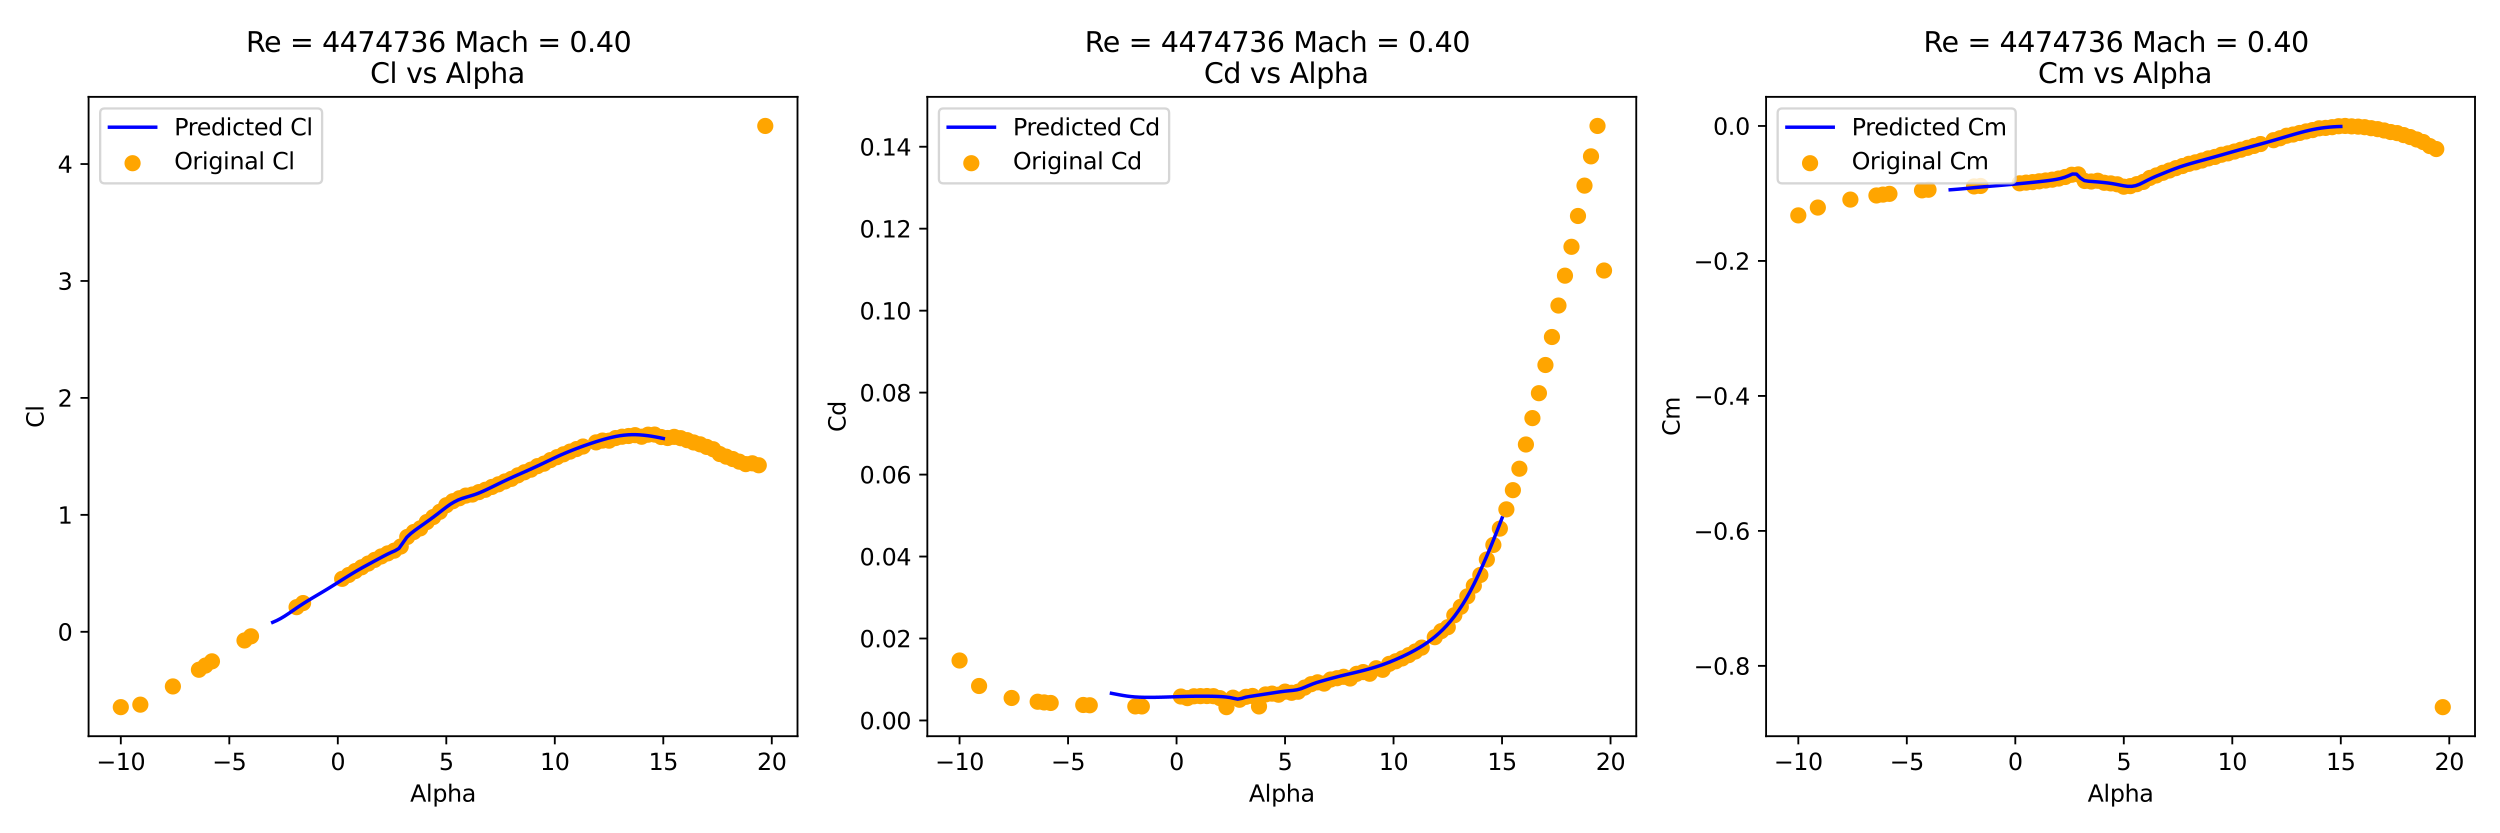 <?xml version="1.0" encoding="utf-8" standalone="no"?>
<!DOCTYPE svg PUBLIC "-//W3C//DTD SVG 1.1//EN"
  "http://www.w3.org/Graphics/SVG/1.1/DTD/svg11.dtd">
<svg xmlns:xlink="http://www.w3.org/1999/xlink" width="1080pt" height="360pt" viewBox="0 0 1080 360" xmlns="http://www.w3.org/2000/svg" version="1.1">
 <defs>
  <style type="text/css">*{stroke-linejoin: round; stroke-linecap: butt}</style>
 </defs>
 <g id="figure_1">
  <g id="patch_1">
   <path d="M 0 360 
L 1080 360 
L 1080 0 
L 0 0 
z
" style="fill: #ffffff"/>
  </g>
  <g id="axes_1">
   <g id="patch_2">
    <path d="M 38.27 318.04 
L 344.52 318.04 
L 344.52 41.856 
L 38.27 41.856 
z
" style="fill: #ffffff"/>
   </g>
   <g id="PathCollection_1">
    <defs>
     <path id="m16651fac83" d="M 0 3 
C 0.796 3 1.559 2.684 2.121 2.121 
C 2.684 1.559 3 0.796 3 0 
C 3 -0.796 2.684 -1.559 2.121 -2.121 
C 1.559 -2.684 0.796 -3 0 -3 
C -0.796 -3 -1.559 -2.684 -2.121 -2.121 
C -2.684 -1.559 -3 -0.796 -3 0 
C -3 0.796 -2.684 1.559 -2.121 2.121 
C -1.559 2.684 -0.796 3 0 3 
z
" style="stroke: #ffa500"/>
    </defs>
    <g clip-path="url(#p9806dedc45)">
     <use xlink:href="#m16651fac83" x="52.19" y="305.486" style="fill: #ffa500; stroke: #ffa500"/>
     <use xlink:href="#m16651fac83" x="60.627" y="304.41" style="fill: #ffa500; stroke: #ffa500"/>
     <use xlink:href="#m16651fac83" x="74.688" y="296.54" style="fill: #ffa500; stroke: #ffa500"/>
     <use xlink:href="#m16651fac83" x="85.937" y="289.336" style="fill: #ffa500; stroke: #ffa500"/>
     <use xlink:href="#m16651fac83" x="88.749" y="287.528" style="fill: #ffa500; stroke: #ffa500"/>
     <use xlink:href="#m16651fac83" x="91.561" y="285.699" style="fill: #ffa500; stroke: #ffa500"/>
     <use xlink:href="#m16651fac83" x="105.623" y="276.682" style="fill: #ffa500; stroke: #ffa500"/>
     <use xlink:href="#m16651fac83" x="108.435" y="274.883" style="fill: #ffa500; stroke: #ffa500"/>
     <use xlink:href="#m16651fac83" x="128.12" y="262.289" style="fill: #ffa500; stroke: #ffa500"/>
     <use xlink:href="#m16651fac83" x="130.932" y="260.521" style="fill: #ffa500; stroke: #ffa500"/>
     <use xlink:href="#m16651fac83" x="147.806" y="250.064" style="fill: #ffa500; stroke: #ffa500"/>
     <use xlink:href="#m16651fac83" x="150.618" y="248.396" style="fill: #ffa500; stroke: #ffa500"/>
     <use xlink:href="#m16651fac83" x="153.43" y="246.7" style="fill: #ffa500; stroke: #ffa500"/>
     <use xlink:href="#m16651fac83" x="156.242" y="245.068" style="fill: #ffa500; stroke: #ffa500"/>
     <use xlink:href="#m16651fac83" x="159.055" y="243.457" style="fill: #ffa500; stroke: #ffa500"/>
     <use xlink:href="#m16651fac83" x="161.867" y="241.866" style="fill: #ffa500; stroke: #ffa500"/>
     <use xlink:href="#m16651fac83" x="164.679" y="240.375" style="fill: #ffa500; stroke: #ffa500"/>
     <use xlink:href="#m16651fac83" x="167.491" y="239.067" style="fill: #ffa500; stroke: #ffa500"/>
     <use xlink:href="#m16651fac83" x="170.303" y="237.89" style="fill: #ffa500; stroke: #ffa500"/>
     <use xlink:href="#m16651fac83" x="173.116" y="236.095" style="fill: #ffa500; stroke: #ffa500"/>
     <use xlink:href="#m16651fac83" x="175.928" y="231.964" style="fill: #ffa500; stroke: #ffa500"/>
     <use xlink:href="#m16651fac83" x="178.74" y="229.832" style="fill: #ffa500; stroke: #ffa500"/>
     <use xlink:href="#m16651fac83" x="181.552" y="228.251" style="fill: #ffa500; stroke: #ffa500"/>
     <use xlink:href="#m16651fac83" x="184.364" y="225.518" style="fill: #ffa500; stroke: #ffa500"/>
     <use xlink:href="#m16651fac83" x="187.177" y="223.351" style="fill: #ffa500; stroke: #ffa500"/>
     <use xlink:href="#m16651fac83" x="189.989" y="221.099" style="fill: #ffa500; stroke: #ffa500"/>
     <use xlink:href="#m16651fac83" x="192.801" y="218.264" style="fill: #ffa500; stroke: #ffa500"/>
     <use xlink:href="#m16651fac83" x="195.613" y="216.526" style="fill: #ffa500; stroke: #ffa500"/>
     <use xlink:href="#m16651fac83" x="198.426" y="215.25" style="fill: #ffa500; stroke: #ffa500"/>
     <use xlink:href="#m16651fac83" x="201.238" y="214.097" style="fill: #ffa500; stroke: #ffa500"/>
     <use xlink:href="#m16651fac83" x="204.05" y="213.642" style="fill: #ffa500; stroke: #ffa500"/>
     <use xlink:href="#m16651fac83" x="206.862" y="212.591" style="fill: #ffa500; stroke: #ffa500"/>
     <use xlink:href="#m16651fac83" x="209.674" y="211.586" style="fill: #ffa500; stroke: #ffa500"/>
     <use xlink:href="#m16651fac83" x="212.487" y="210.363" style="fill: #ffa500; stroke: #ffa500"/>
     <use xlink:href="#m16651fac83" x="215.299" y="209.232" style="fill: #ffa500; stroke: #ffa500"/>
     <use xlink:href="#m16651fac83" x="218.111" y="207.994" style="fill: #ffa500; stroke: #ffa500"/>
     <use xlink:href="#m16651fac83" x="220.923" y="206.865" style="fill: #ffa500; stroke: #ffa500"/>
     <use xlink:href="#m16651fac83" x="223.735" y="205.337" style="fill: #ffa500; stroke: #ffa500"/>
     <use xlink:href="#m16651fac83" x="226.548" y="204.024" style="fill: #ffa500; stroke: #ffa500"/>
     <use xlink:href="#m16651fac83" x="229.36" y="202.892" style="fill: #ffa500; stroke: #ffa500"/>
     <use xlink:href="#m16651fac83" x="232.172" y="201.371" style="fill: #ffa500; stroke: #ffa500"/>
     <use xlink:href="#m16651fac83" x="234.984" y="200.305" style="fill: #ffa500; stroke: #ffa500"/>
     <use xlink:href="#m16651fac83" x="237.797" y="198.75" style="fill: #ffa500; stroke: #ffa500"/>
     <use xlink:href="#m16651fac83" x="240.609" y="197.497" style="fill: #ffa500; stroke: #ffa500"/>
     <use xlink:href="#m16651fac83" x="243.421" y="196.264" style="fill: #ffa500; stroke: #ffa500"/>
     <use xlink:href="#m16651fac83" x="246.233" y="195.097" style="fill: #ffa500; stroke: #ffa500"/>
     <use xlink:href="#m16651fac83" x="249.045" y="193.996" style="fill: #ffa500; stroke: #ffa500"/>
     <use xlink:href="#m16651fac83" x="251.858" y="192.9" style="fill: #ffa500; stroke: #ffa500"/>
     <use xlink:href="#m16651fac83" x="257.482" y="191.111" style="fill: #ffa500; stroke: #ffa500"/>
     <use xlink:href="#m16651fac83" x="260.294" y="190.328" style="fill: #ffa500; stroke: #ffa500"/>
     <use xlink:href="#m16651fac83" x="263.106" y="190.376" style="fill: #ffa500; stroke: #ffa500"/>
     <use xlink:href="#m16651fac83" x="265.919" y="189.242" style="fill: #ffa500; stroke: #ffa500"/>
     <use xlink:href="#m16651fac83" x="268.731" y="188.661" style="fill: #ffa500; stroke: #ffa500"/>
     <use xlink:href="#m16651fac83" x="271.543" y="188.358" style="fill: #ffa500; stroke: #ffa500"/>
     <use xlink:href="#m16651fac83" x="274.355" y="187.984" style="fill: #ffa500; stroke: #ffa500"/>
     <use xlink:href="#m16651fac83" x="277.167" y="188.669" style="fill: #ffa500; stroke: #ffa500"/>
     <use xlink:href="#m16651fac83" x="279.98" y="187.782" style="fill: #ffa500; stroke: #ffa500"/>
     <use xlink:href="#m16651fac83" x="282.792" y="187.737" style="fill: #ffa500; stroke: #ffa500"/>
     <use xlink:href="#m16651fac83" x="285.604" y="188.793" style="fill: #ffa500; stroke: #ffa500"/>
     <use xlink:href="#m16651fac83" x="288.416" y="189.222" style="fill: #ffa500; stroke: #ffa500"/>
     <use xlink:href="#m16651fac83" x="291.229" y="188.727" style="fill: #ffa500; stroke: #ffa500"/>
     <use xlink:href="#m16651fac83" x="294.041" y="189.288" style="fill: #ffa500; stroke: #ffa500"/>
     <use xlink:href="#m16651fac83" x="296.853" y="190.152" style="fill: #ffa500; stroke: #ffa500"/>
     <use xlink:href="#m16651fac83" x="299.665" y="191.147" style="fill: #ffa500; stroke: #ffa500"/>
     <use xlink:href="#m16651fac83" x="302.477" y="191.955" style="fill: #ffa500; stroke: #ffa500"/>
     <use xlink:href="#m16651fac83" x="305.29" y="193.066" style="fill: #ffa500; stroke: #ffa500"/>
     <use xlink:href="#m16651fac83" x="308.102" y="194.072" style="fill: #ffa500; stroke: #ffa500"/>
     <use xlink:href="#m16651fac83" x="310.914" y="196.137" style="fill: #ffa500; stroke: #ffa500"/>
     <use xlink:href="#m16651fac83" x="313.726" y="197.27" style="fill: #ffa500; stroke: #ffa500"/>
     <use xlink:href="#m16651fac83" x="316.538" y="198.299" style="fill: #ffa500; stroke: #ffa500"/>
     <use xlink:href="#m16651fac83" x="319.351" y="199.433" style="fill: #ffa500; stroke: #ffa500"/>
     <use xlink:href="#m16651fac83" x="322.163" y="200.497" style="fill: #ffa500; stroke: #ffa500"/>
     <use xlink:href="#m16651fac83" x="324.975" y="200.149" style="fill: #ffa500; stroke: #ffa500"/>
     <use xlink:href="#m16651fac83" x="327.787" y="200.993" style="fill: #ffa500; stroke: #ffa500"/>
     <use xlink:href="#m16651fac83" x="330.6" y="54.41" style="fill: #ffa500; stroke: #ffa500"/>
    </g>
   </g>
   <g id="matplotlib.axis_1">
    <g id="xtick_1">
     <g id="line2d_1">
      <defs>
       <path id="mb83069a75a" d="M 0 0 
L 0 3.5 
" style="stroke: #000000; stroke-width: 0.8"/>
      </defs>
      <g>
       <use xlink:href="#mb83069a75a" x="52.19" y="318.04" style="stroke: #000000; stroke-width: 0.8"/>
      </g>
     </g>
     <g id="text_1">
      <!-- −10 -->
      <g transform="translate(41.638 332.638) scale(0.1 -0.1)">
       <defs>
        <path id="DejaVuSans-2212" d="M 678 2272 
L 4684 2272 
L 4684 1741 
L 678 1741 
L 678 2272 
z
" transform="scale(0.016)"/>
        <path id="DejaVuSans-31" d="M 794 531 
L 1825 531 
L 1825 4091 
L 703 3866 
L 703 4441 
L 1819 4666 
L 2450 4666 
L 2450 531 
L 3481 531 
L 3481 0 
L 794 0 
L 794 531 
z
" transform="scale(0.016)"/>
        <path id="DejaVuSans-30" d="M 2034 4250 
Q 1547 4250 1301 3770 
Q 1056 3291 1056 2328 
Q 1056 1369 1301 889 
Q 1547 409 2034 409 
Q 2525 409 2770 889 
Q 3016 1369 3016 2328 
Q 3016 3291 2770 3770 
Q 2525 4250 2034 4250 
z
M 2034 4750 
Q 2819 4750 3233 4129 
Q 3647 3509 3647 2328 
Q 3647 1150 3233 529 
Q 2819 -91 2034 -91 
Q 1250 -91 836 529 
Q 422 1150 422 2328 
Q 422 3509 836 4129 
Q 1250 4750 2034 4750 
z
" transform="scale(0.016)"/>
       </defs>
       <use xlink:href="#DejaVuSans-2212"/>
       <use xlink:href="#DejaVuSans-31" x="83.789"/>
       <use xlink:href="#DejaVuSans-30" x="147.412"/>
      </g>
     </g>
    </g>
    <g id="xtick_2">
     <g id="line2d_2">
      <g>
       <use xlink:href="#mb83069a75a" x="99.061" y="318.04" style="stroke: #000000; stroke-width: 0.8"/>
      </g>
     </g>
     <g id="text_2">
      <!-- −5 -->
      <g transform="translate(91.69 332.638) scale(0.1 -0.1)">
       <defs>
        <path id="DejaVuSans-35" d="M 691 4666 
L 3169 4666 
L 3169 4134 
L 1269 4134 
L 1269 2991 
Q 1406 3038 1543 3061 
Q 1681 3084 1819 3084 
Q 2600 3084 3056 2656 
Q 3513 2228 3513 1497 
Q 3513 744 3044 326 
Q 2575 -91 1722 -91 
Q 1428 -91 1123 -41 
Q 819 9 494 109 
L 494 744 
Q 775 591 1075 516 
Q 1375 441 1709 441 
Q 2250 441 2565 725 
Q 2881 1009 2881 1497 
Q 2881 1984 2565 2268 
Q 2250 2553 1709 2553 
Q 1456 2553 1204 2497 
Q 953 2441 691 2322 
L 691 4666 
z
" transform="scale(0.016)"/>
       </defs>
       <use xlink:href="#DejaVuSans-2212"/>
       <use xlink:href="#DejaVuSans-35" x="83.789"/>
      </g>
     </g>
    </g>
    <g id="xtick_3">
     <g id="line2d_3">
      <g>
       <use xlink:href="#mb83069a75a" x="145.931" y="318.04" style="stroke: #000000; stroke-width: 0.8"/>
      </g>
     </g>
     <g id="text_3">
      <!-- 0 -->
      <g transform="translate(142.75 332.638) scale(0.1 -0.1)">
       <use xlink:href="#DejaVuSans-30"/>
      </g>
     </g>
    </g>
    <g id="xtick_4">
     <g id="line2d_4">
      <g>
       <use xlink:href="#mb83069a75a" x="192.801" y="318.04" style="stroke: #000000; stroke-width: 0.8"/>
      </g>
     </g>
     <g id="text_4">
      <!-- 5 -->
      <g transform="translate(189.62 332.638) scale(0.1 -0.1)">
       <use xlink:href="#DejaVuSans-35"/>
      </g>
     </g>
    </g>
    <g id="xtick_5">
     <g id="line2d_5">
      <g>
       <use xlink:href="#mb83069a75a" x="239.671" y="318.04" style="stroke: #000000; stroke-width: 0.8"/>
      </g>
     </g>
     <g id="text_5">
      <!-- 10 -->
      <g transform="translate(233.309 332.638) scale(0.1 -0.1)">
       <use xlink:href="#DejaVuSans-31"/>
       <use xlink:href="#DejaVuSans-30" x="63.623"/>
      </g>
     </g>
    </g>
    <g id="xtick_6">
     <g id="line2d_6">
      <g>
       <use xlink:href="#mb83069a75a" x="286.542" y="318.04" style="stroke: #000000; stroke-width: 0.8"/>
      </g>
     </g>
     <g id="text_6">
      <!-- 15 -->
      <g transform="translate(280.179 332.638) scale(0.1 -0.1)">
       <use xlink:href="#DejaVuSans-31"/>
       <use xlink:href="#DejaVuSans-35" x="63.623"/>
      </g>
     </g>
    </g>
    <g id="xtick_7">
     <g id="line2d_7">
      <g>
       <use xlink:href="#mb83069a75a" x="333.412" y="318.04" style="stroke: #000000; stroke-width: 0.8"/>
      </g>
     </g>
     <g id="text_7">
      <!-- 20 -->
      <g transform="translate(327.049 332.638) scale(0.1 -0.1)">
       <defs>
        <path id="DejaVuSans-32" d="M 1228 531 
L 3431 531 
L 3431 0 
L 469 0 
L 469 531 
Q 828 903 1448 1529 
Q 2069 2156 2228 2338 
Q 2531 2678 2651 2914 
Q 2772 3150 2772 3378 
Q 2772 3750 2511 3984 
Q 2250 4219 1831 4219 
Q 1534 4219 1204 4116 
Q 875 4013 500 3803 
L 500 4441 
Q 881 4594 1212 4672 
Q 1544 4750 1819 4750 
Q 2544 4750 2975 4387 
Q 3406 4025 3406 3419 
Q 3406 3131 3298 2873 
Q 3191 2616 2906 2266 
Q 2828 2175 2409 1742 
Q 1991 1309 1228 531 
z
" transform="scale(0.016)"/>
       </defs>
       <use xlink:href="#DejaVuSans-32"/>
       <use xlink:href="#DejaVuSans-30" x="63.623"/>
      </g>
     </g>
    </g>
    <g id="text_8">
     <!-- Alpha -->
     <g transform="translate(177.179 346.317) scale(0.1 -0.1)">
      <defs>
       <path id="DejaVuSans-41" d="M 2188 4044 
L 1331 1722 
L 3047 1722 
L 2188 4044 
z
M 1831 4666 
L 2547 4666 
L 4325 0 
L 3669 0 
L 3244 1197 
L 1141 1197 
L 716 0 
L 50 0 
L 1831 4666 
z
" transform="scale(0.016)"/>
       <path id="DejaVuSans-6c" d="M 603 4863 
L 1178 4863 
L 1178 0 
L 603 0 
L 603 4863 
z
" transform="scale(0.016)"/>
       <path id="DejaVuSans-70" d="M 1159 525 
L 1159 -1331 
L 581 -1331 
L 581 3500 
L 1159 3500 
L 1159 2969 
Q 1341 3281 1617 3432 
Q 1894 3584 2278 3584 
Q 2916 3584 3314 3078 
Q 3713 2572 3713 1747 
Q 3713 922 3314 415 
Q 2916 -91 2278 -91 
Q 1894 -91 1617 61 
Q 1341 213 1159 525 
z
M 3116 1747 
Q 3116 2381 2855 2742 
Q 2594 3103 2138 3103 
Q 1681 3103 1420 2742 
Q 1159 2381 1159 1747 
Q 1159 1113 1420 752 
Q 1681 391 2138 391 
Q 2594 391 2855 752 
Q 3116 1113 3116 1747 
z
" transform="scale(0.016)"/>
       <path id="DejaVuSans-68" d="M 3513 2113 
L 3513 0 
L 2938 0 
L 2938 2094 
Q 2938 2591 2744 2837 
Q 2550 3084 2163 3084 
Q 1697 3084 1428 2787 
Q 1159 2491 1159 1978 
L 1159 0 
L 581 0 
L 581 4863 
L 1159 4863 
L 1159 2956 
Q 1366 3272 1645 3428 
Q 1925 3584 2291 3584 
Q 2894 3584 3203 3211 
Q 3513 2838 3513 2113 
z
" transform="scale(0.016)"/>
       <path id="DejaVuSans-61" d="M 2194 1759 
Q 1497 1759 1228 1600 
Q 959 1441 959 1056 
Q 959 750 1161 570 
Q 1363 391 1709 391 
Q 2188 391 2477 730 
Q 2766 1069 2766 1631 
L 2766 1759 
L 2194 1759 
z
M 3341 1997 
L 3341 0 
L 2766 0 
L 2766 531 
Q 2569 213 2275 61 
Q 1981 -91 1556 -91 
Q 1019 -91 701 211 
Q 384 513 384 1019 
Q 384 1609 779 1909 
Q 1175 2209 1959 2209 
L 2766 2209 
L 2766 2266 
Q 2766 2663 2505 2880 
Q 2244 3097 1772 3097 
Q 1472 3097 1187 3025 
Q 903 2953 641 2809 
L 641 3341 
Q 956 3463 1253 3523 
Q 1550 3584 1831 3584 
Q 2591 3584 2966 3190 
Q 3341 2797 3341 1997 
z
" transform="scale(0.016)"/>
      </defs>
      <use xlink:href="#DejaVuSans-41"/>
      <use xlink:href="#DejaVuSans-6c" x="68.408"/>
      <use xlink:href="#DejaVuSans-70" x="96.191"/>
      <use xlink:href="#DejaVuSans-68" x="159.668"/>
      <use xlink:href="#DejaVuSans-61" x="223.047"/>
     </g>
    </g>
   </g>
   <g id="matplotlib.axis_2">
    <g id="ytick_1">
     <g id="line2d_8">
      <defs>
       <path id="m5db8eb4aba" d="M 0 0 
L -3.5 0 
" style="stroke: #000000; stroke-width: 0.8"/>
      </defs>
      <g>
       <use xlink:href="#m5db8eb4aba" x="38.27" y="272.928" style="stroke: #000000; stroke-width: 0.8"/>
      </g>
     </g>
     <g id="text_9">
      <!-- 0 -->
      <g transform="translate(24.907 276.727) scale(0.1 -0.1)">
       <use xlink:href="#DejaVuSans-30"/>
      </g>
     </g>
    </g>
    <g id="ytick_2">
     <g id="line2d_9">
      <g>
       <use xlink:href="#m5db8eb4aba" x="38.27" y="222.412" style="stroke: #000000; stroke-width: 0.8"/>
      </g>
     </g>
     <g id="text_10">
      <!-- 1 -->
      <g transform="translate(24.907 226.211) scale(0.1 -0.1)">
       <use xlink:href="#DejaVuSans-31"/>
      </g>
     </g>
    </g>
    <g id="ytick_3">
     <g id="line2d_10">
      <g>
       <use xlink:href="#m5db8eb4aba" x="38.27" y="171.895" style="stroke: #000000; stroke-width: 0.8"/>
      </g>
     </g>
     <g id="text_11">
      <!-- 2 -->
      <g transform="translate(24.907 175.694) scale(0.1 -0.1)">
       <use xlink:href="#DejaVuSans-32"/>
      </g>
     </g>
    </g>
    <g id="ytick_4">
     <g id="line2d_11">
      <g>
       <use xlink:href="#m5db8eb4aba" x="38.27" y="121.378" style="stroke: #000000; stroke-width: 0.8"/>
      </g>
     </g>
     <g id="text_12">
      <!-- 3 -->
      <g transform="translate(24.907 125.178) scale(0.1 -0.1)">
       <defs>
        <path id="DejaVuSans-33" d="M 2597 2516 
Q 3050 2419 3304 2112 
Q 3559 1806 3559 1356 
Q 3559 666 3084 287 
Q 2609 -91 1734 -91 
Q 1441 -91 1130 -33 
Q 819 25 488 141 
L 488 750 
Q 750 597 1062 519 
Q 1375 441 1716 441 
Q 2309 441 2620 675 
Q 2931 909 2931 1356 
Q 2931 1769 2642 2001 
Q 2353 2234 1838 2234 
L 1294 2234 
L 1294 2753 
L 1863 2753 
Q 2328 2753 2575 2939 
Q 2822 3125 2822 3475 
Q 2822 3834 2567 4026 
Q 2313 4219 1838 4219 
Q 1578 4219 1281 4162 
Q 984 4106 628 3988 
L 628 4550 
Q 988 4650 1302 4700 
Q 1616 4750 1894 4750 
Q 2613 4750 3031 4423 
Q 3450 4097 3450 3541 
Q 3450 3153 3228 2886 
Q 3006 2619 2597 2516 
z
" transform="scale(0.016)"/>
       </defs>
       <use xlink:href="#DejaVuSans-33"/>
      </g>
     </g>
    </g>
    <g id="ytick_5">
     <g id="line2d_12">
      <g>
       <use xlink:href="#m5db8eb4aba" x="38.27" y="70.862" style="stroke: #000000; stroke-width: 0.8"/>
      </g>
     </g>
     <g id="text_13">
      <!-- 4 -->
      <g transform="translate(24.907 74.661) scale(0.1 -0.1)">
       <defs>
        <path id="DejaVuSans-34" d="M 2419 4116 
L 825 1625 
L 2419 1625 
L 2419 4116 
z
M 2253 4666 
L 3047 4666 
L 3047 1625 
L 3713 1625 
L 3713 1100 
L 3047 1100 
L 3047 0 
L 2419 0 
L 2419 1100 
L 313 1100 
L 313 1709 
L 2253 4666 
z
" transform="scale(0.016)"/>
       </defs>
       <use xlink:href="#DejaVuSans-34"/>
      </g>
     </g>
    </g>
    <g id="text_14">
     <!-- Cl -->
     <g transform="translate(18.828 184.828) rotate(-90) scale(0.1 -0.1)">
      <defs>
       <path id="DejaVuSans-43" d="M 4122 4306 
L 4122 3641 
Q 3803 3938 3442 4084 
Q 3081 4231 2675 4231 
Q 1875 4231 1450 3742 
Q 1025 3253 1025 2328 
Q 1025 1406 1450 917 
Q 1875 428 2675 428 
Q 3081 428 3442 575 
Q 3803 722 4122 1019 
L 4122 359 
Q 3791 134 3420 21 
Q 3050 -91 2638 -91 
Q 1578 -91 968 557 
Q 359 1206 359 2328 
Q 359 3453 968 4101 
Q 1578 4750 2638 4750 
Q 3056 4750 3426 4639 
Q 3797 4528 4122 4306 
z
" transform="scale(0.016)"/>
      </defs>
      <use xlink:href="#DejaVuSans-43"/>
      <use xlink:href="#DejaVuSans-6c" x="69.824"/>
     </g>
    </g>
   </g>
   <g id="line2d_13">
    <path d="M 117.809 268.845 
L 119.513 268.094 
L 121.218 267.209 
L 122.922 266.193 
L 124.626 265.074 
L 126.331 263.896 
L 128.035 262.717 
L 129.739 261.572 
L 131.444 260.475 
L 133.148 259.418 
L 134.852 258.39 
L 136.557 257.38 
L 138.261 256.373 
L 139.966 255.355 
L 141.67 254.321 
L 143.374 253.268 
L 145.079 252.201 
L 146.783 251.125 
L 148.487 250.049 
L 150.192 248.984 
L 151.896 247.937 
L 153.601 246.917 
L 155.305 245.927 
L 157.009 244.967 
L 158.714 244.036 
L 160.418 243.112 
L 162.122 242.189 
L 163.827 241.268 
L 165.531 240.355 
L 167.236 239.474 
L 168.94 238.659 
L 170.644 237.923 
L 172.349 236.91 
L 174.053 234.498 
L 175.757 232.081 
L 177.462 230.476 
L 179.166 229.16 
L 180.871 227.926 
L 182.575 226.718 
L 184.279 225.507 
L 185.984 224.28 
L 187.688 223.022 
L 189.392 221.72 
L 191.097 220.39 
L 192.801 219.084 
L 194.505 217.869 
L 196.21 216.849 
L 197.914 215.998 
L 199.619 215.333 
L 201.323 214.806 
L 203.027 214.303 
L 204.732 213.777 
L 206.436 213.166 
L 208.14 212.45 
L 209.845 211.678 
L 211.549 210.868 
L 213.254 210.036 
L 214.958 209.198 
L 216.662 208.369 
L 218.367 207.555 
L 220.071 206.761 
L 221.775 205.986 
L 223.48 205.225 
L 225.184 204.471 
L 226.889 203.717 
L 228.593 202.956 
L 230.297 202.183 
L 232.002 201.396 
L 233.706 200.595 
L 235.41 199.783 
L 237.115 198.967 
L 238.819 198.153 
L 240.524 197.349 
L 242.228 196.565 
L 243.932 195.835 
L 245.637 195.127 
L 247.341 194.442 
L 249.045 193.781 
L 250.75 193.142 
L 252.454 192.526 
L 254.158 191.93 
L 255.863 191.354 
L 257.567 190.8 
L 259.272 190.272 
L 260.976 189.773 
L 262.68 189.312 
L 264.385 188.896 
L 266.089 188.535 
L 267.793 188.237 
L 269.498 188.01 
L 271.202 187.855 
L 272.907 187.776 
L 274.611 187.778 
L 276.315 187.856 
L 278.02 188.004 
L 279.724 188.199 
L 281.428 188.445 
L 283.133 188.738 
L 284.837 189.067 
L 286.542 189.427 
" clip-path="url(#p9806dedc45)" style="fill: none; stroke: #0000ff; stroke-width: 1.5; stroke-linecap: square"/>
   </g>
   <g id="patch_3">
    <path d="M 38.27 318.04 
L 38.27 41.856 
" style="fill: none; stroke: #000000; stroke-width: 0.8; stroke-linejoin: miter; stroke-linecap: square"/>
   </g>
   <g id="patch_4">
    <path d="M 344.52 318.04 
L 344.52 41.856 
" style="fill: none; stroke: #000000; stroke-width: 0.8; stroke-linejoin: miter; stroke-linecap: square"/>
   </g>
   <g id="patch_5">
    <path d="M 38.27 318.04 
L 344.52 318.04 
" style="fill: none; stroke: #000000; stroke-width: 0.8; stroke-linejoin: miter; stroke-linecap: square"/>
   </g>
   <g id="patch_6">
    <path d="M 38.27 41.856 
L 344.52 41.856 
" style="fill: none; stroke: #000000; stroke-width: 0.8; stroke-linejoin: miter; stroke-linecap: square"/>
   </g>
   <g id="text_15">
    <!-- Re = 4474736 Mach = 0.40  -->
    <g transform="translate(106.27 22.419) scale(0.12 -0.12)">
     <defs>
      <path id="DejaVuSans-52" d="M 2841 2188 
Q 3044 2119 3236 1894 
Q 3428 1669 3622 1275 
L 4263 0 
L 3584 0 
L 2988 1197 
Q 2756 1666 2539 1819 
Q 2322 1972 1947 1972 
L 1259 1972 
L 1259 0 
L 628 0 
L 628 4666 
L 2053 4666 
Q 2853 4666 3247 4331 
Q 3641 3997 3641 3322 
Q 3641 2881 3436 2590 
Q 3231 2300 2841 2188 
z
M 1259 4147 
L 1259 2491 
L 2053 2491 
Q 2509 2491 2742 2702 
Q 2975 2913 2975 3322 
Q 2975 3731 2742 3939 
Q 2509 4147 2053 4147 
L 1259 4147 
z
" transform="scale(0.016)"/>
      <path id="DejaVuSans-65" d="M 3597 1894 
L 3597 1613 
L 953 1613 
Q 991 1019 1311 708 
Q 1631 397 2203 397 
Q 2534 397 2845 478 
Q 3156 559 3463 722 
L 3463 178 
Q 3153 47 2828 -22 
Q 2503 -91 2169 -91 
Q 1331 -91 842 396 
Q 353 884 353 1716 
Q 353 2575 817 3079 
Q 1281 3584 2069 3584 
Q 2775 3584 3186 3129 
Q 3597 2675 3597 1894 
z
M 3022 2063 
Q 3016 2534 2758 2815 
Q 2500 3097 2075 3097 
Q 1594 3097 1305 2825 
Q 1016 2553 972 2059 
L 3022 2063 
z
" transform="scale(0.016)"/>
      <path id="DejaVuSans-20" transform="scale(0.016)"/>
      <path id="DejaVuSans-3d" d="M 678 2906 
L 4684 2906 
L 4684 2381 
L 678 2381 
L 678 2906 
z
M 678 1631 
L 4684 1631 
L 4684 1100 
L 678 1100 
L 678 1631 
z
" transform="scale(0.016)"/>
      <path id="DejaVuSans-37" d="M 525 4666 
L 3525 4666 
L 3525 4397 
L 1831 0 
L 1172 0 
L 2766 4134 
L 525 4134 
L 525 4666 
z
" transform="scale(0.016)"/>
      <path id="DejaVuSans-36" d="M 2113 2584 
Q 1688 2584 1439 2293 
Q 1191 2003 1191 1497 
Q 1191 994 1439 701 
Q 1688 409 2113 409 
Q 2538 409 2786 701 
Q 3034 994 3034 1497 
Q 3034 2003 2786 2293 
Q 2538 2584 2113 2584 
z
M 3366 4563 
L 3366 3988 
Q 3128 4100 2886 4159 
Q 2644 4219 2406 4219 
Q 1781 4219 1451 3797 
Q 1122 3375 1075 2522 
Q 1259 2794 1537 2939 
Q 1816 3084 2150 3084 
Q 2853 3084 3261 2657 
Q 3669 2231 3669 1497 
Q 3669 778 3244 343 
Q 2819 -91 2113 -91 
Q 1303 -91 875 529 
Q 447 1150 447 2328 
Q 447 3434 972 4092 
Q 1497 4750 2381 4750 
Q 2619 4750 2861 4703 
Q 3103 4656 3366 4563 
z
" transform="scale(0.016)"/>
      <path id="DejaVuSans-4d" d="M 628 4666 
L 1569 4666 
L 2759 1491 
L 3956 4666 
L 4897 4666 
L 4897 0 
L 4281 0 
L 4281 4097 
L 3078 897 
L 2444 897 
L 1241 4097 
L 1241 0 
L 628 0 
L 628 4666 
z
" transform="scale(0.016)"/>
      <path id="DejaVuSans-63" d="M 3122 3366 
L 3122 2828 
Q 2878 2963 2633 3030 
Q 2388 3097 2138 3097 
Q 1578 3097 1268 2742 
Q 959 2388 959 1747 
Q 959 1106 1268 751 
Q 1578 397 2138 397 
Q 2388 397 2633 464 
Q 2878 531 3122 666 
L 3122 134 
Q 2881 22 2623 -34 
Q 2366 -91 2075 -91 
Q 1284 -91 818 406 
Q 353 903 353 1747 
Q 353 2603 823 3093 
Q 1294 3584 2113 3584 
Q 2378 3584 2631 3529 
Q 2884 3475 3122 3366 
z
" transform="scale(0.016)"/>
      <path id="DejaVuSans-2e" d="M 684 794 
L 1344 794 
L 1344 0 
L 684 0 
L 684 794 
z
" transform="scale(0.016)"/>
     </defs>
     <use xlink:href="#DejaVuSans-52"/>
     <use xlink:href="#DejaVuSans-65" x="64.982"/>
     <use xlink:href="#DejaVuSans-20" x="126.506"/>
     <use xlink:href="#DejaVuSans-3d" x="158.293"/>
     <use xlink:href="#DejaVuSans-20" x="242.082"/>
     <use xlink:href="#DejaVuSans-34" x="273.869"/>
     <use xlink:href="#DejaVuSans-34" x="337.492"/>
     <use xlink:href="#DejaVuSans-37" x="401.115"/>
     <use xlink:href="#DejaVuSans-34" x="464.738"/>
     <use xlink:href="#DejaVuSans-37" x="528.361"/>
     <use xlink:href="#DejaVuSans-33" x="591.984"/>
     <use xlink:href="#DejaVuSans-36" x="655.607"/>
     <use xlink:href="#DejaVuSans-20" x="719.23"/>
     <use xlink:href="#DejaVuSans-4d" x="751.018"/>
     <use xlink:href="#DejaVuSans-61" x="837.297"/>
     <use xlink:href="#DejaVuSans-63" x="898.576"/>
     <use xlink:href="#DejaVuSans-68" x="953.557"/>
     <use xlink:href="#DejaVuSans-20" x="1016.936"/>
     <use xlink:href="#DejaVuSans-3d" x="1048.723"/>
     <use xlink:href="#DejaVuSans-20" x="1132.512"/>
     <use xlink:href="#DejaVuSans-30" x="1164.299"/>
     <use xlink:href="#DejaVuSans-2e" x="1227.922"/>
     <use xlink:href="#DejaVuSans-34" x="1259.709"/>
     <use xlink:href="#DejaVuSans-30" x="1323.332"/>
     <use xlink:href="#DejaVuSans-20" x="1386.955"/>
    </g>
    <!--  Cl vs Alpha -->
    <g transform="translate(156.081 35.856) scale(0.12 -0.12)">
     <defs>
      <path id="DejaVuSans-76" d="M 191 3500 
L 800 3500 
L 1894 563 
L 2988 3500 
L 3597 3500 
L 2284 0 
L 1503 0 
L 191 3500 
z
" transform="scale(0.016)"/>
      <path id="DejaVuSans-73" d="M 2834 3397 
L 2834 2853 
Q 2591 2978 2328 3040 
Q 2066 3103 1784 3103 
Q 1356 3103 1142 2972 
Q 928 2841 928 2578 
Q 928 2378 1081 2264 
Q 1234 2150 1697 2047 
L 1894 2003 
Q 2506 1872 2764 1633 
Q 3022 1394 3022 966 
Q 3022 478 2636 193 
Q 2250 -91 1575 -91 
Q 1294 -91 989 -36 
Q 684 19 347 128 
L 347 722 
Q 666 556 975 473 
Q 1284 391 1588 391 
Q 1994 391 2212 530 
Q 2431 669 2431 922 
Q 2431 1156 2273 1281 
Q 2116 1406 1581 1522 
L 1381 1569 
Q 847 1681 609 1914 
Q 372 2147 372 2553 
Q 372 3047 722 3315 
Q 1072 3584 1716 3584 
Q 2034 3584 2315 3537 
Q 2597 3491 2834 3397 
z
" transform="scale(0.016)"/>
     </defs>
     <use xlink:href="#DejaVuSans-20"/>
     <use xlink:href="#DejaVuSans-43" x="31.787"/>
     <use xlink:href="#DejaVuSans-6c" x="101.611"/>
     <use xlink:href="#DejaVuSans-20" x="129.395"/>
     <use xlink:href="#DejaVuSans-76" x="161.182"/>
     <use xlink:href="#DejaVuSans-73" x="220.361"/>
     <use xlink:href="#DejaVuSans-20" x="272.461"/>
     <use xlink:href="#DejaVuSans-41" x="304.248"/>
     <use xlink:href="#DejaVuSans-6c" x="372.656"/>
     <use xlink:href="#DejaVuSans-70" x="400.439"/>
     <use xlink:href="#DejaVuSans-68" x="463.916"/>
     <use xlink:href="#DejaVuSans-61" x="527.295"/>
    </g>
   </g>
   <g id="legend_1">
    <g id="patch_7">
     <path d="M 45.27 79.212 
L 137.15 79.212 
Q 139.15 79.212 139.15 77.212 
L 139.15 48.856 
Q 139.15 46.856 137.15 46.856 
L 45.27 46.856 
Q 43.27 46.856 43.27 48.856 
L 43.27 77.212 
Q 43.27 79.212 45.27 79.212 
z
" style="fill: #ffffff; opacity: 0.8; stroke: #cccccc; stroke-linejoin: miter"/>
    </g>
    <g id="line2d_14">
     <path d="M 47.27 54.954 
L 57.27 54.954 
L 67.27 54.954 
" style="fill: none; stroke: #0000ff; stroke-width: 1.5; stroke-linecap: square"/>
    </g>
    <g id="text_16">
     <!-- Predicted Cl -->
     <g transform="translate(75.27 58.454) scale(0.1 -0.1)">
      <defs>
       <path id="DejaVuSans-50" d="M 1259 4147 
L 1259 2394 
L 2053 2394 
Q 2494 2394 2734 2622 
Q 2975 2850 2975 3272 
Q 2975 3691 2734 3919 
Q 2494 4147 2053 4147 
L 1259 4147 
z
M 628 4666 
L 2053 4666 
Q 2838 4666 3239 4311 
Q 3641 3956 3641 3272 
Q 3641 2581 3239 2228 
Q 2838 1875 2053 1875 
L 1259 1875 
L 1259 0 
L 628 0 
L 628 4666 
z
" transform="scale(0.016)"/>
       <path id="DejaVuSans-72" d="M 2631 2963 
Q 2534 3019 2420 3045 
Q 2306 3072 2169 3072 
Q 1681 3072 1420 2755 
Q 1159 2438 1159 1844 
L 1159 0 
L 581 0 
L 581 3500 
L 1159 3500 
L 1159 2956 
Q 1341 3275 1631 3429 
Q 1922 3584 2338 3584 
Q 2397 3584 2469 3576 
Q 2541 3569 2628 3553 
L 2631 2963 
z
" transform="scale(0.016)"/>
       <path id="DejaVuSans-64" d="M 2906 2969 
L 2906 4863 
L 3481 4863 
L 3481 0 
L 2906 0 
L 2906 525 
Q 2725 213 2448 61 
Q 2172 -91 1784 -91 
Q 1150 -91 751 415 
Q 353 922 353 1747 
Q 353 2572 751 3078 
Q 1150 3584 1784 3584 
Q 2172 3584 2448 3432 
Q 2725 3281 2906 2969 
z
M 947 1747 
Q 947 1113 1208 752 
Q 1469 391 1925 391 
Q 2381 391 2643 752 
Q 2906 1113 2906 1747 
Q 2906 2381 2643 2742 
Q 2381 3103 1925 3103 
Q 1469 3103 1208 2742 
Q 947 2381 947 1747 
z
" transform="scale(0.016)"/>
       <path id="DejaVuSans-69" d="M 603 3500 
L 1178 3500 
L 1178 0 
L 603 0 
L 603 3500 
z
M 603 4863 
L 1178 4863 
L 1178 4134 
L 603 4134 
L 603 4863 
z
" transform="scale(0.016)"/>
       <path id="DejaVuSans-74" d="M 1172 4494 
L 1172 3500 
L 2356 3500 
L 2356 3053 
L 1172 3053 
L 1172 1153 
Q 1172 725 1289 603 
Q 1406 481 1766 481 
L 2356 481 
L 2356 0 
L 1766 0 
Q 1100 0 847 248 
Q 594 497 594 1153 
L 594 3053 
L 172 3053 
L 172 3500 
L 594 3500 
L 594 4494 
L 1172 4494 
z
" transform="scale(0.016)"/>
      </defs>
      <use xlink:href="#DejaVuSans-50"/>
      <use xlink:href="#DejaVuSans-72" x="58.553"/>
      <use xlink:href="#DejaVuSans-65" x="97.416"/>
      <use xlink:href="#DejaVuSans-64" x="158.939"/>
      <use xlink:href="#DejaVuSans-69" x="222.416"/>
      <use xlink:href="#DejaVuSans-63" x="250.199"/>
      <use xlink:href="#DejaVuSans-74" x="305.18"/>
      <use xlink:href="#DejaVuSans-65" x="344.389"/>
      <use xlink:href="#DejaVuSans-64" x="405.912"/>
      <use xlink:href="#DejaVuSans-20" x="469.389"/>
      <use xlink:href="#DejaVuSans-43" x="501.176"/>
      <use xlink:href="#DejaVuSans-6c" x="571"/>
     </g>
    </g>
    <g id="PathCollection_2">
     <g>
      <use xlink:href="#m16651fac83" x="57.27" y="70.508" style="fill: #ffa500; stroke: #ffa500"/>
     </g>
    </g>
    <g id="text_17">
     <!-- Original Cl -->
     <g transform="translate(75.27 73.133) scale(0.1 -0.1)">
      <defs>
       <path id="DejaVuSans-4f" d="M 2522 4238 
Q 1834 4238 1429 3725 
Q 1025 3213 1025 2328 
Q 1025 1447 1429 934 
Q 1834 422 2522 422 
Q 3209 422 3611 934 
Q 4013 1447 4013 2328 
Q 4013 3213 3611 3725 
Q 3209 4238 2522 4238 
z
M 2522 4750 
Q 3503 4750 4090 4092 
Q 4678 3434 4678 2328 
Q 4678 1225 4090 567 
Q 3503 -91 2522 -91 
Q 1538 -91 948 565 
Q 359 1222 359 2328 
Q 359 3434 948 4092 
Q 1538 4750 2522 4750 
z
" transform="scale(0.016)"/>
       <path id="DejaVuSans-67" d="M 2906 1791 
Q 2906 2416 2648 2759 
Q 2391 3103 1925 3103 
Q 1463 3103 1205 2759 
Q 947 2416 947 1791 
Q 947 1169 1205 825 
Q 1463 481 1925 481 
Q 2391 481 2648 825 
Q 2906 1169 2906 1791 
z
M 3481 434 
Q 3481 -459 3084 -895 
Q 2688 -1331 1869 -1331 
Q 1566 -1331 1297 -1286 
Q 1028 -1241 775 -1147 
L 775 -588 
Q 1028 -725 1275 -790 
Q 1522 -856 1778 -856 
Q 2344 -856 2625 -561 
Q 2906 -266 2906 331 
L 2906 616 
Q 2728 306 2450 153 
Q 2172 0 1784 0 
Q 1141 0 747 490 
Q 353 981 353 1791 
Q 353 2603 747 3093 
Q 1141 3584 1784 3584 
Q 2172 3584 2450 3431 
Q 2728 3278 2906 2969 
L 2906 3500 
L 3481 3500 
L 3481 434 
z
" transform="scale(0.016)"/>
       <path id="DejaVuSans-6e" d="M 3513 2113 
L 3513 0 
L 2938 0 
L 2938 2094 
Q 2938 2591 2744 2837 
Q 2550 3084 2163 3084 
Q 1697 3084 1428 2787 
Q 1159 2491 1159 1978 
L 1159 0 
L 581 0 
L 581 3500 
L 1159 3500 
L 1159 2956 
Q 1366 3272 1645 3428 
Q 1925 3584 2291 3584 
Q 2894 3584 3203 3211 
Q 3513 2838 3513 2113 
z
" transform="scale(0.016)"/>
      </defs>
      <use xlink:href="#DejaVuSans-4f"/>
      <use xlink:href="#DejaVuSans-72" x="78.711"/>
      <use xlink:href="#DejaVuSans-69" x="119.824"/>
      <use xlink:href="#DejaVuSans-67" x="147.607"/>
      <use xlink:href="#DejaVuSans-69" x="211.084"/>
      <use xlink:href="#DejaVuSans-6e" x="238.867"/>
      <use xlink:href="#DejaVuSans-61" x="302.246"/>
      <use xlink:href="#DejaVuSans-6c" x="363.525"/>
      <use xlink:href="#DejaVuSans-20" x="391.309"/>
      <use xlink:href="#DejaVuSans-43" x="423.096"/>
      <use xlink:href="#DejaVuSans-6c" x="492.92"/>
     </g>
    </g>
   </g>
  </g>
  <g id="axes_2">
   <g id="patch_8">
    <path d="M 400.61 318.04 
L 706.86 318.04 
L 706.86 41.856 
L 400.61 41.856 
z
" style="fill: #ffffff"/>
   </g>
   <g id="PathCollection_3">
    <g clip-path="url(#pe37798d2b3)">
     <use xlink:href="#m16651fac83" x="414.53" y="285.339" style="fill: #ffa500; stroke: #ffa500"/>
     <use xlink:href="#m16651fac83" x="422.967" y="296.351" style="fill: #ffa500; stroke: #ffa500"/>
     <use xlink:href="#m16651fac83" x="437.028" y="301.521" style="fill: #ffa500; stroke: #ffa500"/>
     <use xlink:href="#m16651fac83" x="448.277" y="303.149" style="fill: #ffa500; stroke: #ffa500"/>
     <use xlink:href="#m16651fac83" x="451.089" y="303.45" style="fill: #ffa500; stroke: #ffa500"/>
     <use xlink:href="#m16651fac83" x="453.901" y="303.68" style="fill: #ffa500; stroke: #ffa500"/>
     <use xlink:href="#m16651fac83" x="467.963" y="304.548" style="fill: #ffa500; stroke: #ffa500"/>
     <use xlink:href="#m16651fac83" x="470.775" y="304.672" style="fill: #ffa500; stroke: #ffa500"/>
     <use xlink:href="#m16651fac83" x="490.46" y="305.168" style="fill: #ffa500; stroke: #ffa500"/>
     <use xlink:href="#m16651fac83" x="493.272" y="305.185" style="fill: #ffa500; stroke: #ffa500"/>
     <use xlink:href="#m16651fac83" x="510.146" y="300.901" style="fill: #ffa500; stroke: #ffa500"/>
     <use xlink:href="#m16651fac83" x="512.958" y="301.591" style="fill: #ffa500; stroke: #ffa500"/>
     <use xlink:href="#m16651fac83" x="515.77" y="300.795" style="fill: #ffa500; stroke: #ffa500"/>
     <use xlink:href="#m16651fac83" x="518.582" y="300.724" style="fill: #ffa500; stroke: #ffa500"/>
     <use xlink:href="#m16651fac83" x="521.395" y="300.688" style="fill: #ffa500; stroke: #ffa500"/>
     <use xlink:href="#m16651fac83" x="524.207" y="300.742" style="fill: #ffa500; stroke: #ffa500"/>
     <use xlink:href="#m16651fac83" x="527.019" y="301.6" style="fill: #ffa500; stroke: #ffa500"/>
     <use xlink:href="#m16651fac83" x="529.831" y="305.486" style="fill: #ffa500; stroke: #ffa500"/>
     <use xlink:href="#m16651fac83" x="532.643" y="301.397" style="fill: #ffa500; stroke: #ffa500"/>
     <use xlink:href="#m16651fac83" x="535.456" y="302.291" style="fill: #ffa500; stroke: #ffa500"/>
     <use xlink:href="#m16651fac83" x="538.268" y="301.025" style="fill: #ffa500; stroke: #ffa500"/>
     <use xlink:href="#m16651fac83" x="541.08" y="300.653" style="fill: #ffa500; stroke: #ffa500"/>
     <use xlink:href="#m16651fac83" x="543.892" y="305.185" style="fill: #ffa500; stroke: #ffa500"/>
     <use xlink:href="#m16651fac83" x="546.704" y="299.998" style="fill: #ffa500; stroke: #ffa500"/>
     <use xlink:href="#m16651fac83" x="549.517" y="299.644" style="fill: #ffa500; stroke: #ffa500"/>
     <use xlink:href="#m16651fac83" x="552.329" y="300.116" style="fill: #ffa500; stroke: #ffa500"/>
     <use xlink:href="#m16651fac83" x="555.141" y="298.776" style="fill: #ffa500; stroke: #ffa500"/>
     <use xlink:href="#m16651fac83" x="557.953" y="299.293" style="fill: #ffa500; stroke: #ffa500"/>
     <use xlink:href="#m16651fac83" x="560.766" y="298.827" style="fill: #ffa500; stroke: #ffa500"/>
     <use xlink:href="#m16651fac83" x="563.578" y="297.041" style="fill: #ffa500; stroke: #ffa500"/>
     <use xlink:href="#m16651fac83" x="566.39" y="295.572" style="fill: #ffa500; stroke: #ffa500"/>
     <use xlink:href="#m16651fac83" x="569.202" y="294.758" style="fill: #ffa500; stroke: #ffa500"/>
     <use xlink:href="#m16651fac83" x="572.014" y="295.315" style="fill: #ffa500; stroke: #ffa500"/>
     <use xlink:href="#m16651fac83" x="574.827" y="293.554" style="fill: #ffa500; stroke: #ffa500"/>
     <use xlink:href="#m16651fac83" x="577.639" y="292.987" style="fill: #ffa500; stroke: #ffa500"/>
     <use xlink:href="#m16651fac83" x="580.451" y="292.368" style="fill: #ffa500; stroke: #ffa500"/>
     <use xlink:href="#m16651fac83" x="583.263" y="293.114" style="fill: #ffa500; stroke: #ffa500"/>
     <use xlink:href="#m16651fac83" x="586.075" y="291.093" style="fill: #ffa500; stroke: #ffa500"/>
     <use xlink:href="#m16651fac83" x="588.888" y="290.332" style="fill: #ffa500; stroke: #ffa500"/>
     <use xlink:href="#m16651fac83" x="591.7" y="291.058" style="fill: #ffa500; stroke: #ffa500"/>
     <use xlink:href="#m16651fac83" x="594.512" y="288.685" style="fill: #ffa500; stroke: #ffa500"/>
     <use xlink:href="#m16651fac83" x="597.324" y="289.361" style="fill: #ffa500; stroke: #ffa500"/>
     <use xlink:href="#m16651fac83" x="600.137" y="286.791" style="fill: #ffa500; stroke: #ffa500"/>
     <use xlink:href="#m16651fac83" x="602.949" y="285.676" style="fill: #ffa500; stroke: #ffa500"/>
     <use xlink:href="#m16651fac83" x="605.761" y="284.436" style="fill: #ffa500; stroke: #ffa500"/>
     <use xlink:href="#m16651fac83" x="608.573" y="283.02" style="fill: #ffa500; stroke: #ffa500"/>
     <use xlink:href="#m16651fac83" x="611.385" y="281.444" style="fill: #ffa500; stroke: #ffa500"/>
     <use xlink:href="#m16651fac83" x="614.198" y="279.762" style="fill: #ffa500; stroke: #ffa500"/>
     <use xlink:href="#m16651fac83" x="619.822" y="275.266" style="fill: #ffa500; stroke: #ffa500"/>
     <use xlink:href="#m16651fac83" x="622.634" y="272.645" style="fill: #ffa500; stroke: #ffa500"/>
     <use xlink:href="#m16651fac83" x="625.446" y="270.946" style="fill: #ffa500; stroke: #ffa500"/>
     <use xlink:href="#m16651fac83" x="628.259" y="265.794" style="fill: #ffa500; stroke: #ffa500"/>
     <use xlink:href="#m16651fac83" x="631.071" y="262.129" style="fill: #ffa500; stroke: #ffa500"/>
     <use xlink:href="#m16651fac83" x="633.883" y="257.633" style="fill: #ffa500; stroke: #ffa500"/>
     <use xlink:href="#m16651fac83" x="636.695" y="253.03" style="fill: #ffa500; stroke: #ffa500"/>
     <use xlink:href="#m16651fac83" x="639.507" y="248.388" style="fill: #ffa500; stroke: #ffa500"/>
     <use xlink:href="#m16651fac83" x="642.32" y="241.699" style="fill: #ffa500; stroke: #ffa500"/>
     <use xlink:href="#m16651fac83" x="645.132" y="235.414" style="fill: #ffa500; stroke: #ffa500"/>
     <use xlink:href="#m16651fac83" x="647.944" y="228.362" style="fill: #ffa500; stroke: #ffa500"/>
     <use xlink:href="#m16651fac83" x="650.756" y="220.05" style="fill: #ffa500; stroke: #ffa500"/>
     <use xlink:href="#m16651fac83" x="653.569" y="211.744" style="fill: #ffa500; stroke: #ffa500"/>
     <use xlink:href="#m16651fac83" x="656.381" y="202.485" style="fill: #ffa500; stroke: #ffa500"/>
     <use xlink:href="#m16651fac83" x="659.193" y="192.022" style="fill: #ffa500; stroke: #ffa500"/>
     <use xlink:href="#m16651fac83" x="662.005" y="180.621" style="fill: #ffa500; stroke: #ffa500"/>
     <use xlink:href="#m16651fac83" x="664.817" y="169.857" style="fill: #ffa500; stroke: #ffa500"/>
     <use xlink:href="#m16651fac83" x="667.63" y="157.677" style="fill: #ffa500; stroke: #ffa500"/>
     <use xlink:href="#m16651fac83" x="670.442" y="145.585" style="fill: #ffa500; stroke: #ffa500"/>
     <use xlink:href="#m16651fac83" x="673.254" y="131.994" style="fill: #ffa500; stroke: #ffa500"/>
     <use xlink:href="#m16651fac83" x="676.066" y="119.091" style="fill: #ffa500; stroke: #ffa500"/>
     <use xlink:href="#m16651fac83" x="678.878" y="106.621" style="fill: #ffa500; stroke: #ffa500"/>
     <use xlink:href="#m16651fac83" x="681.691" y="93.305" style="fill: #ffa500; stroke: #ffa500"/>
     <use xlink:href="#m16651fac83" x="684.503" y="80.19" style="fill: #ffa500; stroke: #ffa500"/>
     <use xlink:href="#m16651fac83" x="687.315" y="67.546" style="fill: #ffa500; stroke: #ffa500"/>
     <use xlink:href="#m16651fac83" x="690.127" y="54.41" style="fill: #ffa500; stroke: #ffa500"/>
     <use xlink:href="#m16651fac83" x="692.94" y="116.867" style="fill: #ffa500; stroke: #ffa500"/>
    </g>
   </g>
   <g id="matplotlib.axis_3">
    <g id="xtick_8">
     <g id="line2d_15">
      <g>
       <use xlink:href="#mb83069a75a" x="414.53" y="318.04" style="stroke: #000000; stroke-width: 0.8"/>
      </g>
     </g>
     <g id="text_18">
      <!-- −10 -->
      <g transform="translate(403.978 332.638) scale(0.1 -0.1)">
       <use xlink:href="#DejaVuSans-2212"/>
       <use xlink:href="#DejaVuSans-31" x="83.789"/>
       <use xlink:href="#DejaVuSans-30" x="147.412"/>
      </g>
     </g>
    </g>
    <g id="xtick_9">
     <g id="line2d_16">
      <g>
       <use xlink:href="#mb83069a75a" x="461.401" y="318.04" style="stroke: #000000; stroke-width: 0.8"/>
      </g>
     </g>
     <g id="text_19">
      <!-- −5 -->
      <g transform="translate(454.03 332.638) scale(0.1 -0.1)">
       <use xlink:href="#DejaVuSans-2212"/>
       <use xlink:href="#DejaVuSans-35" x="83.789"/>
      </g>
     </g>
    </g>
    <g id="xtick_10">
     <g id="line2d_17">
      <g>
       <use xlink:href="#mb83069a75a" x="508.271" y="318.04" style="stroke: #000000; stroke-width: 0.8"/>
      </g>
     </g>
     <g id="text_20">
      <!-- 0 -->
      <g transform="translate(505.09 332.638) scale(0.1 -0.1)">
       <use xlink:href="#DejaVuSans-30"/>
      </g>
     </g>
    </g>
    <g id="xtick_11">
     <g id="line2d_18">
      <g>
       <use xlink:href="#mb83069a75a" x="555.141" y="318.04" style="stroke: #000000; stroke-width: 0.8"/>
      </g>
     </g>
     <g id="text_21">
      <!-- 5 -->
      <g transform="translate(551.96 332.638) scale(0.1 -0.1)">
       <use xlink:href="#DejaVuSans-35"/>
      </g>
     </g>
    </g>
    <g id="xtick_12">
     <g id="line2d_19">
      <g>
       <use xlink:href="#mb83069a75a" x="602.011" y="318.04" style="stroke: #000000; stroke-width: 0.8"/>
      </g>
     </g>
     <g id="text_22">
      <!-- 10 -->
      <g transform="translate(595.649 332.638) scale(0.1 -0.1)">
       <use xlink:href="#DejaVuSans-31"/>
       <use xlink:href="#DejaVuSans-30" x="63.623"/>
      </g>
     </g>
    </g>
    <g id="xtick_13">
     <g id="line2d_20">
      <g>
       <use xlink:href="#mb83069a75a" x="648.882" y="318.04" style="stroke: #000000; stroke-width: 0.8"/>
      </g>
     </g>
     <g id="text_23">
      <!-- 15 -->
      <g transform="translate(642.519 332.638) scale(0.1 -0.1)">
       <use xlink:href="#DejaVuSans-31"/>
       <use xlink:href="#DejaVuSans-35" x="63.623"/>
      </g>
     </g>
    </g>
    <g id="xtick_14">
     <g id="line2d_21">
      <g>
       <use xlink:href="#mb83069a75a" x="695.752" y="318.04" style="stroke: #000000; stroke-width: 0.8"/>
      </g>
     </g>
     <g id="text_24">
      <!-- 20 -->
      <g transform="translate(689.389 332.638) scale(0.1 -0.1)">
       <use xlink:href="#DejaVuSans-32"/>
       <use xlink:href="#DejaVuSans-30" x="63.623"/>
      </g>
     </g>
    </g>
    <g id="text_25">
     <!-- Alpha -->
     <g transform="translate(539.519 346.317) scale(0.1 -0.1)">
      <use xlink:href="#DejaVuSans-41"/>
      <use xlink:href="#DejaVuSans-6c" x="68.408"/>
      <use xlink:href="#DejaVuSans-70" x="96.191"/>
      <use xlink:href="#DejaVuSans-68" x="159.668"/>
      <use xlink:href="#DejaVuSans-61" x="223.047"/>
     </g>
    </g>
   </g>
   <g id="matplotlib.axis_4">
    <g id="ytick_6">
     <g id="line2d_22">
      <g>
       <use xlink:href="#m5db8eb4aba" x="400.61" y="311.24" style="stroke: #000000; stroke-width: 0.8"/>
      </g>
     </g>
     <g id="text_26">
      <!-- 0.00 -->
      <g transform="translate(371.344 315.039) scale(0.1 -0.1)">
       <use xlink:href="#DejaVuSans-30"/>
       <use xlink:href="#DejaVuSans-2e" x="63.623"/>
       <use xlink:href="#DejaVuSans-30" x="95.41"/>
       <use xlink:href="#DejaVuSans-30" x="159.033"/>
      </g>
     </g>
    </g>
    <g id="ytick_7">
     <g id="line2d_23">
      <g>
       <use xlink:href="#m5db8eb4aba" x="400.61" y="275.832" style="stroke: #000000; stroke-width: 0.8"/>
      </g>
     </g>
     <g id="text_27">
      <!-- 0.02 -->
      <g transform="translate(371.344 279.631) scale(0.1 -0.1)">
       <use xlink:href="#DejaVuSans-30"/>
       <use xlink:href="#DejaVuSans-2e" x="63.623"/>
       <use xlink:href="#DejaVuSans-30" x="95.41"/>
       <use xlink:href="#DejaVuSans-32" x="159.033"/>
      </g>
     </g>
    </g>
    <g id="ytick_8">
     <g id="line2d_24">
      <g>
       <use xlink:href="#m5db8eb4aba" x="400.61" y="240.424" style="stroke: #000000; stroke-width: 0.8"/>
      </g>
     </g>
     <g id="text_28">
      <!-- 0.04 -->
      <g transform="translate(371.344 244.224) scale(0.1 -0.1)">
       <use xlink:href="#DejaVuSans-30"/>
       <use xlink:href="#DejaVuSans-2e" x="63.623"/>
       <use xlink:href="#DejaVuSans-30" x="95.41"/>
       <use xlink:href="#DejaVuSans-34" x="159.033"/>
      </g>
     </g>
    </g>
    <g id="ytick_9">
     <g id="line2d_25">
      <g>
       <use xlink:href="#m5db8eb4aba" x="400.61" y="205.017" style="stroke: #000000; stroke-width: 0.8"/>
      </g>
     </g>
     <g id="text_29">
      <!-- 0.06 -->
      <g transform="translate(371.344 208.816) scale(0.1 -0.1)">
       <use xlink:href="#DejaVuSans-30"/>
       <use xlink:href="#DejaVuSans-2e" x="63.623"/>
       <use xlink:href="#DejaVuSans-30" x="95.41"/>
       <use xlink:href="#DejaVuSans-36" x="159.033"/>
      </g>
     </g>
    </g>
    <g id="ytick_10">
     <g id="line2d_26">
      <g>
       <use xlink:href="#m5db8eb4aba" x="400.61" y="169.609" style="stroke: #000000; stroke-width: 0.8"/>
      </g>
     </g>
     <g id="text_30">
      <!-- 0.08 -->
      <g transform="translate(371.344 173.408) scale(0.1 -0.1)">
       <defs>
        <path id="DejaVuSans-38" d="M 2034 2216 
Q 1584 2216 1326 1975 
Q 1069 1734 1069 1313 
Q 1069 891 1326 650 
Q 1584 409 2034 409 
Q 2484 409 2743 651 
Q 3003 894 3003 1313 
Q 3003 1734 2745 1975 
Q 2488 2216 2034 2216 
z
M 1403 2484 
Q 997 2584 770 2862 
Q 544 3141 544 3541 
Q 544 4100 942 4425 
Q 1341 4750 2034 4750 
Q 2731 4750 3128 4425 
Q 3525 4100 3525 3541 
Q 3525 3141 3298 2862 
Q 3072 2584 2669 2484 
Q 3125 2378 3379 2068 
Q 3634 1759 3634 1313 
Q 3634 634 3220 271 
Q 2806 -91 2034 -91 
Q 1263 -91 848 271 
Q 434 634 434 1313 
Q 434 1759 690 2068 
Q 947 2378 1403 2484 
z
M 1172 3481 
Q 1172 3119 1398 2916 
Q 1625 2713 2034 2713 
Q 2441 2713 2670 2916 
Q 2900 3119 2900 3481 
Q 2900 3844 2670 4047 
Q 2441 4250 2034 4250 
Q 1625 4250 1398 4047 
Q 1172 3844 1172 3481 
z
" transform="scale(0.016)"/>
       </defs>
       <use xlink:href="#DejaVuSans-30"/>
       <use xlink:href="#DejaVuSans-2e" x="63.623"/>
       <use xlink:href="#DejaVuSans-30" x="95.41"/>
       <use xlink:href="#DejaVuSans-38" x="159.033"/>
      </g>
     </g>
    </g>
    <g id="ytick_11">
     <g id="line2d_27">
      <g>
       <use xlink:href="#m5db8eb4aba" x="400.61" y="134.201" style="stroke: #000000; stroke-width: 0.8"/>
      </g>
     </g>
     <g id="text_31">
      <!-- 0.10 -->
      <g transform="translate(371.344 138) scale(0.1 -0.1)">
       <use xlink:href="#DejaVuSans-30"/>
       <use xlink:href="#DejaVuSans-2e" x="63.623"/>
       <use xlink:href="#DejaVuSans-31" x="95.41"/>
       <use xlink:href="#DejaVuSans-30" x="159.033"/>
      </g>
     </g>
    </g>
    <g id="ytick_12">
     <g id="line2d_28">
      <g>
       <use xlink:href="#m5db8eb4aba" x="400.61" y="98.793" style="stroke: #000000; stroke-width: 0.8"/>
      </g>
     </g>
     <g id="text_32">
      <!-- 0.12 -->
      <g transform="translate(371.344 102.593) scale(0.1 -0.1)">
       <use xlink:href="#DejaVuSans-30"/>
       <use xlink:href="#DejaVuSans-2e" x="63.623"/>
       <use xlink:href="#DejaVuSans-31" x="95.41"/>
       <use xlink:href="#DejaVuSans-32" x="159.033"/>
      </g>
     </g>
    </g>
    <g id="ytick_13">
     <g id="line2d_29">
      <g>
       <use xlink:href="#m5db8eb4aba" x="400.61" y="63.386" style="stroke: #000000; stroke-width: 0.8"/>
      </g>
     </g>
     <g id="text_33">
      <!-- 0.14 -->
      <g transform="translate(371.344 67.185) scale(0.1 -0.1)">
       <use xlink:href="#DejaVuSans-30"/>
       <use xlink:href="#DejaVuSans-2e" x="63.623"/>
       <use xlink:href="#DejaVuSans-31" x="95.41"/>
       <use xlink:href="#DejaVuSans-34" x="159.033"/>
      </g>
     </g>
    </g>
    <g id="text_34">
     <!-- Cd -->
     <g transform="translate(365.265 186.614) rotate(-90) scale(0.1 -0.1)">
      <use xlink:href="#DejaVuSans-43"/>
      <use xlink:href="#DejaVuSans-64" x="69.824"/>
     </g>
    </g>
   </g>
   <g id="line2d_30">
    <path d="M 480.149 299.508 
L 481.853 299.835 
L 483.558 300.158 
L 485.262 300.46 
L 486.966 300.722 
L 488.671 300.93 
L 490.375 301.08 
L 492.079 301.176 
L 493.784 301.231 
L 495.488 301.255 
L 497.192 301.256 
L 498.897 301.24 
L 500.601 301.21 
L 502.306 301.169 
L 504.01 301.119 
L 505.714 301.064 
L 507.419 301.005 
L 509.123 300.947 
L 510.827 300.892 
L 512.532 300.843 
L 514.236 300.802 
L 515.941 300.771 
L 517.645 300.752 
L 519.349 300.746 
L 521.054 300.754 
L 522.758 300.775 
L 524.462 300.81 
L 526.167 300.867 
L 527.871 300.954 
L 529.576 301.094 
L 531.28 301.323 
L 532.984 301.69 
L 534.689 302.031 
L 536.393 301.718 
L 538.097 301.2 
L 539.802 300.886 
L 541.506 300.624 
L 543.211 300.364 
L 544.915 300.104 
L 546.619 299.842 
L 548.324 299.578 
L 550.028 299.313 
L 551.732 299.05 
L 553.437 298.801 
L 555.141 298.584 
L 556.845 298.407 
L 558.55 298.248 
L 560.254 298.004 
L 561.959 297.555 
L 563.663 296.884 
L 565.367 296.162 
L 567.072 295.469 
L 568.776 294.866 
L 570.48 294.358 
L 572.185 293.868 
L 573.889 293.393 
L 575.594 292.931 
L 577.298 292.484 
L 579.002 292.05 
L 580.707 291.639 
L 582.411 291.235 
L 584.115 290.832 
L 585.82 290.426 
L 587.524 290.01 
L 589.229 289.577 
L 590.933 289.121 
L 592.637 288.636 
L 594.342 288.118 
L 596.046 287.563 
L 597.75 286.969 
L 599.455 286.334 
L 601.159 285.659 
L 602.864 284.944 
L 604.568 284.191 
L 606.272 283.416 
L 607.977 282.598 
L 609.681 281.732 
L 611.385 280.813 
L 613.09 279.832 
L 614.794 278.78 
L 616.498 277.643 
L 618.203 276.41 
L 619.907 275.063 
L 621.612 273.588 
L 623.316 271.969 
L 625.02 270.19 
L 626.725 268.23 
L 628.429 266.08 
L 630.133 263.729 
L 631.838 261.169 
L 633.542 258.348 
L 635.247 255.253 
L 636.951 251.926 
L 638.655 248.372 
L 640.36 244.603 
L 642.064 240.745 
L 643.768 236.72 
L 645.473 232.526 
L 647.177 228.216 
L 648.882 223.804 
" clip-path="url(#pe37798d2b3)" style="fill: none; stroke: #0000ff; stroke-width: 1.5; stroke-linecap: square"/>
   </g>
   <g id="patch_9">
    <path d="M 400.61 318.04 
L 400.61 41.856 
" style="fill: none; stroke: #000000; stroke-width: 0.8; stroke-linejoin: miter; stroke-linecap: square"/>
   </g>
   <g id="patch_10">
    <path d="M 706.86 318.04 
L 706.86 41.856 
" style="fill: none; stroke: #000000; stroke-width: 0.8; stroke-linejoin: miter; stroke-linecap: square"/>
   </g>
   <g id="patch_11">
    <path d="M 400.61 318.04 
L 706.86 318.04 
" style="fill: none; stroke: #000000; stroke-width: 0.8; stroke-linejoin: miter; stroke-linecap: square"/>
   </g>
   <g id="patch_12">
    <path d="M 400.61 41.856 
L 706.86 41.856 
" style="fill: none; stroke: #000000; stroke-width: 0.8; stroke-linejoin: miter; stroke-linecap: square"/>
   </g>
   <g id="text_35">
    <!-- Re = 4474736 Mach = 0.40  -->
    <g transform="translate(468.61 22.419) scale(0.12 -0.12)">
     <use xlink:href="#DejaVuSans-52"/>
     <use xlink:href="#DejaVuSans-65" x="64.982"/>
     <use xlink:href="#DejaVuSans-20" x="126.506"/>
     <use xlink:href="#DejaVuSans-3d" x="158.293"/>
     <use xlink:href="#DejaVuSans-20" x="242.082"/>
     <use xlink:href="#DejaVuSans-34" x="273.869"/>
     <use xlink:href="#DejaVuSans-34" x="337.492"/>
     <use xlink:href="#DejaVuSans-37" x="401.115"/>
     <use xlink:href="#DejaVuSans-34" x="464.738"/>
     <use xlink:href="#DejaVuSans-37" x="528.361"/>
     <use xlink:href="#DejaVuSans-33" x="591.984"/>
     <use xlink:href="#DejaVuSans-36" x="655.607"/>
     <use xlink:href="#DejaVuSans-20" x="719.23"/>
     <use xlink:href="#DejaVuSans-4d" x="751.018"/>
     <use xlink:href="#DejaVuSans-61" x="837.297"/>
     <use xlink:href="#DejaVuSans-63" x="898.576"/>
     <use xlink:href="#DejaVuSans-68" x="953.557"/>
     <use xlink:href="#DejaVuSans-20" x="1016.936"/>
     <use xlink:href="#DejaVuSans-3d" x="1048.723"/>
     <use xlink:href="#DejaVuSans-20" x="1132.512"/>
     <use xlink:href="#DejaVuSans-30" x="1164.299"/>
     <use xlink:href="#DejaVuSans-2e" x="1227.922"/>
     <use xlink:href="#DejaVuSans-34" x="1259.709"/>
     <use xlink:href="#DejaVuSans-30" x="1323.332"/>
     <use xlink:href="#DejaVuSans-20" x="1386.955"/>
    </g>
    <!--  Cd vs Alpha -->
    <g transform="translate(516.279 35.856) scale(0.12 -0.12)">
     <use xlink:href="#DejaVuSans-20"/>
     <use xlink:href="#DejaVuSans-43" x="31.787"/>
     <use xlink:href="#DejaVuSans-64" x="101.611"/>
     <use xlink:href="#DejaVuSans-20" x="165.088"/>
     <use xlink:href="#DejaVuSans-76" x="196.875"/>
     <use xlink:href="#DejaVuSans-73" x="256.055"/>
     <use xlink:href="#DejaVuSans-20" x="308.154"/>
     <use xlink:href="#DejaVuSans-41" x="339.941"/>
     <use xlink:href="#DejaVuSans-6c" x="408.35"/>
     <use xlink:href="#DejaVuSans-70" x="436.133"/>
     <use xlink:href="#DejaVuSans-68" x="499.609"/>
     <use xlink:href="#DejaVuSans-61" x="562.988"/>
    </g>
   </g>
   <g id="legend_2">
    <g id="patch_13">
     <path d="M 407.61 79.212 
L 503.06 79.212 
Q 505.06 79.212 505.06 77.212 
L 505.06 48.856 
Q 505.06 46.856 503.06 46.856 
L 407.61 46.856 
Q 405.61 46.856 405.61 48.856 
L 405.61 77.212 
Q 405.61 79.212 407.61 79.212 
z
" style="fill: #ffffff; opacity: 0.8; stroke: #cccccc; stroke-linejoin: miter"/>
    </g>
    <g id="line2d_31">
     <path d="M 409.61 54.954 
L 419.61 54.954 
L 429.61 54.954 
" style="fill: none; stroke: #0000ff; stroke-width: 1.5; stroke-linecap: square"/>
    </g>
    <g id="text_36">
     <!-- Predicted Cd -->
     <g transform="translate(437.61 58.454) scale(0.1 -0.1)">
      <use xlink:href="#DejaVuSans-50"/>
      <use xlink:href="#DejaVuSans-72" x="58.553"/>
      <use xlink:href="#DejaVuSans-65" x="97.416"/>
      <use xlink:href="#DejaVuSans-64" x="158.939"/>
      <use xlink:href="#DejaVuSans-69" x="222.416"/>
      <use xlink:href="#DejaVuSans-63" x="250.199"/>
      <use xlink:href="#DejaVuSans-74" x="305.18"/>
      <use xlink:href="#DejaVuSans-65" x="344.389"/>
      <use xlink:href="#DejaVuSans-64" x="405.912"/>
      <use xlink:href="#DejaVuSans-20" x="469.389"/>
      <use xlink:href="#DejaVuSans-43" x="501.176"/>
      <use xlink:href="#DejaVuSans-64" x="571"/>
     </g>
    </g>
    <g id="PathCollection_4">
     <g>
      <use xlink:href="#m16651fac83" x="419.61" y="70.508" style="fill: #ffa500; stroke: #ffa500"/>
     </g>
    </g>
    <g id="text_37">
     <!-- Original Cd -->
     <g transform="translate(437.61 73.133) scale(0.1 -0.1)">
      <use xlink:href="#DejaVuSans-4f"/>
      <use xlink:href="#DejaVuSans-72" x="78.711"/>
      <use xlink:href="#DejaVuSans-69" x="119.824"/>
      <use xlink:href="#DejaVuSans-67" x="147.607"/>
      <use xlink:href="#DejaVuSans-69" x="211.084"/>
      <use xlink:href="#DejaVuSans-6e" x="238.867"/>
      <use xlink:href="#DejaVuSans-61" x="302.246"/>
      <use xlink:href="#DejaVuSans-6c" x="363.525"/>
      <use xlink:href="#DejaVuSans-20" x="391.309"/>
      <use xlink:href="#DejaVuSans-43" x="423.096"/>
      <use xlink:href="#DejaVuSans-64" x="492.92"/>
     </g>
    </g>
   </g>
  </g>
  <g id="axes_3">
   <g id="patch_14">
    <path d="M 762.95 318.04 
L 1069.2 318.04 
L 1069.2 41.856 
L 762.95 41.856 
z
" style="fill: #ffffff"/>
   </g>
   <g id="PathCollection_5">
    <g clip-path="url(#p4c91c94bb2)">
     <use xlink:href="#m16651fac83" x="776.87" y="93.047" style="fill: #ffa500; stroke: #ffa500"/>
     <use xlink:href="#m16651fac83" x="785.307" y="89.664" style="fill: #ffa500; stroke: #ffa500"/>
     <use xlink:href="#m16651fac83" x="799.368" y="86.224" style="fill: #ffa500; stroke: #ffa500"/>
     <use xlink:href="#m16651fac83" x="810.617" y="84.445" style="fill: #ffa500; stroke: #ffa500"/>
     <use xlink:href="#m16651fac83" x="813.429" y="84.066" style="fill: #ffa500; stroke: #ffa500"/>
     <use xlink:href="#m16651fac83" x="816.241" y="83.746" style="fill: #ffa500; stroke: #ffa500"/>
     <use xlink:href="#m16651fac83" x="830.303" y="82.23" style="fill: #ffa500; stroke: #ffa500"/>
     <use xlink:href="#m16651fac83" x="833.115" y="81.967" style="fill: #ffa500; stroke: #ffa500"/>
     <use xlink:href="#m16651fac83" x="852.8" y="80.539" style="fill: #ffa500; stroke: #ffa500"/>
     <use xlink:href="#m16651fac83" x="855.612" y="80.334" style="fill: #ffa500; stroke: #ffa500"/>
     <use xlink:href="#m16651fac83" x="872.486" y="79.197" style="fill: #ffa500; stroke: #ffa500"/>
     <use xlink:href="#m16651fac83" x="875.298" y="78.896" style="fill: #ffa500; stroke: #ffa500"/>
     <use xlink:href="#m16651fac83" x="878.11" y="78.673" style="fill: #ffa500; stroke: #ffa500"/>
     <use xlink:href="#m16651fac83" x="880.922" y="78.323" style="fill: #ffa500; stroke: #ffa500"/>
     <use xlink:href="#m16651fac83" x="883.735" y="77.973" style="fill: #ffa500; stroke: #ffa500"/>
     <use xlink:href="#m16651fac83" x="886.547" y="77.623" style="fill: #ffa500; stroke: #ffa500"/>
     <use xlink:href="#m16651fac83" x="889.359" y="77.132" style="fill: #ffa500; stroke: #ffa500"/>
     <use xlink:href="#m16651fac83" x="892.171" y="76.457" style="fill: #ffa500; stroke: #ffa500"/>
     <use xlink:href="#m16651fac83" x="894.983" y="75.495" style="fill: #ffa500; stroke: #ffa500"/>
     <use xlink:href="#m16651fac83" x="897.796" y="75.349" style="fill: #ffa500; stroke: #ffa500"/>
     <use xlink:href="#m16651fac83" x="900.608" y="78.177" style="fill: #ffa500; stroke: #ffa500"/>
     <use xlink:href="#m16651fac83" x="903.42" y="78.41" style="fill: #ffa500; stroke: #ffa500"/>
     <use xlink:href="#m16651fac83" x="906.232" y="78.089" style="fill: #ffa500; stroke: #ffa500"/>
     <use xlink:href="#m16651fac83" x="909.044" y="78.964" style="fill: #ffa500; stroke: #ffa500"/>
     <use xlink:href="#m16651fac83" x="911.857" y="79.227" style="fill: #ffa500; stroke: #ffa500"/>
     <use xlink:href="#m16651fac83" x="914.669" y="79.615" style="fill: #ffa500; stroke: #ffa500"/>
     <use xlink:href="#m16651fac83" x="917.481" y="80.655" style="fill: #ffa500; stroke: #ffa500"/>
     <use xlink:href="#m16651fac83" x="920.293" y="80.402" style="fill: #ffa500; stroke: #ffa500"/>
     <use xlink:href="#m16651fac83" x="923.106" y="79.552" style="fill: #ffa500; stroke: #ffa500"/>
     <use xlink:href="#m16651fac83" x="925.918" y="78.585" style="fill: #ffa500; stroke: #ffa500"/>
     <use xlink:href="#m16651fac83" x="928.73" y="76.865" style="fill: #ffa500; stroke: #ffa500"/>
     <use xlink:href="#m16651fac83" x="931.542" y="75.786" style="fill: #ffa500; stroke: #ffa500"/>
     <use xlink:href="#m16651fac83" x="934.354" y="74.649" style="fill: #ffa500; stroke: #ffa500"/>
     <use xlink:href="#m16651fac83" x="937.167" y="73.658" style="fill: #ffa500; stroke: #ffa500"/>
     <use xlink:href="#m16651fac83" x="939.979" y="72.637" style="fill: #ffa500; stroke: #ffa500"/>
     <use xlink:href="#m16651fac83" x="942.791" y="71.733" style="fill: #ffa500; stroke: #ffa500"/>
     <use xlink:href="#m16651fac83" x="945.603" y="70.776" style="fill: #ffa500; stroke: #ffa500"/>
     <use xlink:href="#m16651fac83" x="948.415" y="70.13" style="fill: #ffa500; stroke: #ffa500"/>
     <use xlink:href="#m16651fac83" x="951.228" y="69.343" style="fill: #ffa500; stroke: #ffa500"/>
     <use xlink:href="#m16651fac83" x="954.04" y="68.429" style="fill: #ffa500; stroke: #ffa500"/>
     <use xlink:href="#m16651fac83" x="956.852" y="67.797" style="fill: #ffa500; stroke: #ffa500"/>
     <use xlink:href="#m16651fac83" x="959.664" y="66.845" style="fill: #ffa500; stroke: #ffa500"/>
     <use xlink:href="#m16651fac83" x="962.477" y="66.252" style="fill: #ffa500; stroke: #ffa500"/>
     <use xlink:href="#m16651fac83" x="965.289" y="65.465" style="fill: #ffa500; stroke: #ffa500"/>
     <use xlink:href="#m16651fac83" x="968.101" y="64.678" style="fill: #ffa500; stroke: #ffa500"/>
     <use xlink:href="#m16651fac83" x="970.913" y="63.861" style="fill: #ffa500; stroke: #ffa500"/>
     <use xlink:href="#m16651fac83" x="973.725" y="63.045" style="fill: #ffa500; stroke: #ffa500"/>
     <use xlink:href="#m16651fac83" x="976.538" y="62.229" style="fill: #ffa500; stroke: #ffa500"/>
     <use xlink:href="#m16651fac83" x="982.162" y="60.567" style="fill: #ffa500; stroke: #ffa500"/>
     <use xlink:href="#m16651fac83" x="984.974" y="59.721" style="fill: #ffa500; stroke: #ffa500"/>
     <use xlink:href="#m16651fac83" x="987.786" y="58.637" style="fill: #ffa500; stroke: #ffa500"/>
     <use xlink:href="#m16651fac83" x="990.599" y="58.118" style="fill: #ffa500; stroke: #ffa500"/>
     <use xlink:href="#m16651fac83" x="993.411" y="57.447" style="fill: #ffa500; stroke: #ffa500"/>
     <use xlink:href="#m16651fac83" x="996.223" y="56.776" style="fill: #ffa500; stroke: #ffa500"/>
     <use xlink:href="#m16651fac83" x="999.035" y="56.193" style="fill: #ffa500; stroke: #ffa500"/>
     <use xlink:href="#m16651fac83" x="1001.847" y="55.43" style="fill: #ffa500; stroke: #ffa500"/>
     <use xlink:href="#m16651fac83" x="1004.66" y="55.26" style="fill: #ffa500; stroke: #ffa500"/>
     <use xlink:href="#m16651fac83" x="1007.472" y="54.939" style="fill: #ffa500; stroke: #ffa500"/>
     <use xlink:href="#m16651fac83" x="1010.284" y="54.526" style="fill: #ffa500; stroke: #ffa500"/>
     <use xlink:href="#m16651fac83" x="1013.096" y="54.41" style="fill: #ffa500; stroke: #ffa500"/>
     <use xlink:href="#m16651fac83" x="1015.909" y="54.59" style="fill: #ffa500; stroke: #ffa500"/>
     <use xlink:href="#m16651fac83" x="1018.721" y="54.706" style="fill: #ffa500; stroke: #ffa500"/>
     <use xlink:href="#m16651fac83" x="1021.533" y="54.939" style="fill: #ffa500; stroke: #ffa500"/>
     <use xlink:href="#m16651fac83" x="1024.345" y="55.377" style="fill: #ffa500; stroke: #ffa500"/>
     <use xlink:href="#m16651fac83" x="1027.157" y="55.785" style="fill: #ffa500; stroke: #ffa500"/>
     <use xlink:href="#m16651fac83" x="1029.97" y="56.368" style="fill: #ffa500; stroke: #ffa500"/>
     <use xlink:href="#m16651fac83" x="1032.782" y="57.039" style="fill: #ffa500; stroke: #ffa500"/>
     <use xlink:href="#m16651fac83" x="1035.594" y="57.496" style="fill: #ffa500; stroke: #ffa500"/>
     <use xlink:href="#m16651fac83" x="1038.406" y="58.356" style="fill: #ffa500; stroke: #ffa500"/>
     <use xlink:href="#m16651fac83" x="1041.218" y="59.211" style="fill: #ffa500; stroke: #ffa500"/>
     <use xlink:href="#m16651fac83" x="1044.031" y="60.251" style="fill: #ffa500; stroke: #ffa500"/>
     <use xlink:href="#m16651fac83" x="1046.843" y="61.364" style="fill: #ffa500; stroke: #ffa500"/>
     <use xlink:href="#m16651fac83" x="1049.655" y="63.103" style="fill: #ffa500; stroke: #ffa500"/>
     <use xlink:href="#m16651fac83" x="1052.467" y="64.386" style="fill: #ffa500; stroke: #ffa500"/>
     <use xlink:href="#m16651fac83" x="1055.28" y="305.486" style="fill: #ffa500; stroke: #ffa500"/>
    </g>
   </g>
   <g id="matplotlib.axis_5">
    <g id="xtick_15">
     <g id="line2d_32">
      <g>
       <use xlink:href="#mb83069a75a" x="776.87" y="318.04" style="stroke: #000000; stroke-width: 0.8"/>
      </g>
     </g>
     <g id="text_38">
      <!-- −10 -->
      <g transform="translate(766.318 332.638) scale(0.1 -0.1)">
       <use xlink:href="#DejaVuSans-2212"/>
       <use xlink:href="#DejaVuSans-31" x="83.789"/>
       <use xlink:href="#DejaVuSans-30" x="147.412"/>
      </g>
     </g>
    </g>
    <g id="xtick_16">
     <g id="line2d_33">
      <g>
       <use xlink:href="#mb83069a75a" x="823.741" y="318.04" style="stroke: #000000; stroke-width: 0.8"/>
      </g>
     </g>
     <g id="text_39">
      <!-- −5 -->
      <g transform="translate(816.37 332.638) scale(0.1 -0.1)">
       <use xlink:href="#DejaVuSans-2212"/>
       <use xlink:href="#DejaVuSans-35" x="83.789"/>
      </g>
     </g>
    </g>
    <g id="xtick_17">
     <g id="line2d_34">
      <g>
       <use xlink:href="#mb83069a75a" x="870.611" y="318.04" style="stroke: #000000; stroke-width: 0.8"/>
      </g>
     </g>
     <g id="text_40">
      <!-- 0 -->
      <g transform="translate(867.43 332.638) scale(0.1 -0.1)">
       <use xlink:href="#DejaVuSans-30"/>
      </g>
     </g>
    </g>
    <g id="xtick_18">
     <g id="line2d_35">
      <g>
       <use xlink:href="#mb83069a75a" x="917.481" y="318.04" style="stroke: #000000; stroke-width: 0.8"/>
      </g>
     </g>
     <g id="text_41">
      <!-- 5 -->
      <g transform="translate(914.3 332.638) scale(0.1 -0.1)">
       <use xlink:href="#DejaVuSans-35"/>
      </g>
     </g>
    </g>
    <g id="xtick_19">
     <g id="line2d_36">
      <g>
       <use xlink:href="#mb83069a75a" x="964.351" y="318.04" style="stroke: #000000; stroke-width: 0.8"/>
      </g>
     </g>
     <g id="text_42">
      <!-- 10 -->
      <g transform="translate(957.989 332.638) scale(0.1 -0.1)">
       <use xlink:href="#DejaVuSans-31"/>
       <use xlink:href="#DejaVuSans-30" x="63.623"/>
      </g>
     </g>
    </g>
    <g id="xtick_20">
     <g id="line2d_37">
      <g>
       <use xlink:href="#mb83069a75a" x="1011.222" y="318.04" style="stroke: #000000; stroke-width: 0.8"/>
      </g>
     </g>
     <g id="text_43">
      <!-- 15 -->
      <g transform="translate(1004.859 332.638) scale(0.1 -0.1)">
       <use xlink:href="#DejaVuSans-31"/>
       <use xlink:href="#DejaVuSans-35" x="63.623"/>
      </g>
     </g>
    </g>
    <g id="xtick_21">
     <g id="line2d_38">
      <g>
       <use xlink:href="#mb83069a75a" x="1058.092" y="318.04" style="stroke: #000000; stroke-width: 0.8"/>
      </g>
     </g>
     <g id="text_44">
      <!-- 20 -->
      <g transform="translate(1051.729 332.638) scale(0.1 -0.1)">
       <use xlink:href="#DejaVuSans-32"/>
       <use xlink:href="#DejaVuSans-30" x="63.623"/>
      </g>
     </g>
    </g>
    <g id="text_45">
     <!-- Alpha -->
     <g transform="translate(901.859 346.317) scale(0.1 -0.1)">
      <use xlink:href="#DejaVuSans-41"/>
      <use xlink:href="#DejaVuSans-6c" x="68.408"/>
      <use xlink:href="#DejaVuSans-70" x="96.191"/>
      <use xlink:href="#DejaVuSans-68" x="159.668"/>
      <use xlink:href="#DejaVuSans-61" x="223.047"/>
     </g>
    </g>
   </g>
   <g id="matplotlib.axis_6">
    <g id="ytick_14">
     <g id="line2d_39">
      <g>
       <use xlink:href="#m5db8eb4aba" x="762.95" y="287.663" style="stroke: #000000; stroke-width: 0.8"/>
      </g>
     </g>
     <g id="text_46">
      <!-- −0.8 -->
      <g transform="translate(731.667 291.463) scale(0.1 -0.1)">
       <use xlink:href="#DejaVuSans-2212"/>
       <use xlink:href="#DejaVuSans-30" x="83.789"/>
       <use xlink:href="#DejaVuSans-2e" x="147.412"/>
       <use xlink:href="#DejaVuSans-38" x="179.199"/>
      </g>
     </g>
    </g>
    <g id="ytick_15">
     <g id="line2d_40">
      <g>
       <use xlink:href="#m5db8eb4aba" x="762.95" y="229.351" style="stroke: #000000; stroke-width: 0.8"/>
      </g>
     </g>
     <g id="text_47">
      <!-- −0.6 -->
      <g transform="translate(731.667 233.15) scale(0.1 -0.1)">
       <use xlink:href="#DejaVuSans-2212"/>
       <use xlink:href="#DejaVuSans-30" x="83.789"/>
       <use xlink:href="#DejaVuSans-2e" x="147.412"/>
       <use xlink:href="#DejaVuSans-36" x="179.199"/>
      </g>
     </g>
    </g>
    <g id="ytick_16">
     <g id="line2d_41">
      <g>
       <use xlink:href="#m5db8eb4aba" x="762.95" y="171.039" style="stroke: #000000; stroke-width: 0.8"/>
      </g>
     </g>
     <g id="text_48">
      <!-- −0.4 -->
      <g transform="translate(731.667 174.838) scale(0.1 -0.1)">
       <use xlink:href="#DejaVuSans-2212"/>
       <use xlink:href="#DejaVuSans-30" x="83.789"/>
       <use xlink:href="#DejaVuSans-2e" x="147.412"/>
       <use xlink:href="#DejaVuSans-34" x="179.199"/>
      </g>
     </g>
    </g>
    <g id="ytick_17">
     <g id="line2d_42">
      <g>
       <use xlink:href="#m5db8eb4aba" x="762.95" y="112.727" style="stroke: #000000; stroke-width: 0.8"/>
      </g>
     </g>
     <g id="text_49">
      <!-- −0.2 -->
      <g transform="translate(731.667 116.526) scale(0.1 -0.1)">
       <use xlink:href="#DejaVuSans-2212"/>
       <use xlink:href="#DejaVuSans-30" x="83.789"/>
       <use xlink:href="#DejaVuSans-2e" x="147.412"/>
       <use xlink:href="#DejaVuSans-32" x="179.199"/>
      </g>
     </g>
    </g>
    <g id="ytick_18">
     <g id="line2d_43">
      <g>
       <use xlink:href="#m5db8eb4aba" x="762.95" y="54.415" style="stroke: #000000; stroke-width: 0.8"/>
      </g>
     </g>
     <g id="text_50">
      <!-- 0.0 -->
      <g transform="translate(740.047 58.214) scale(0.1 -0.1)">
       <use xlink:href="#DejaVuSans-30"/>
       <use xlink:href="#DejaVuSans-2e" x="63.623"/>
       <use xlink:href="#DejaVuSans-30" x="95.41"/>
      </g>
     </g>
    </g>
    <g id="text_51">
     <!-- Cm -->
     <g transform="translate(725.587 188.31) rotate(-90) scale(0.1 -0.1)">
      <defs>
       <path id="DejaVuSans-6d" d="M 3328 2828 
Q 3544 3216 3844 3400 
Q 4144 3584 4550 3584 
Q 5097 3584 5394 3201 
Q 5691 2819 5691 2113 
L 5691 0 
L 5113 0 
L 5113 2094 
Q 5113 2597 4934 2840 
Q 4756 3084 4391 3084 
Q 3944 3084 3684 2787 
Q 3425 2491 3425 1978 
L 3425 0 
L 2847 0 
L 2847 2094 
Q 2847 2600 2669 2842 
Q 2491 3084 2119 3084 
Q 1678 3084 1418 2786 
Q 1159 2488 1159 1978 
L 1159 0 
L 581 0 
L 581 3500 
L 1159 3500 
L 1159 2956 
Q 1356 3278 1631 3431 
Q 1906 3584 2284 3584 
Q 2666 3584 2933 3390 
Q 3200 3197 3328 2828 
z
" transform="scale(0.016)"/>
      </defs>
      <use xlink:href="#DejaVuSans-43"/>
      <use xlink:href="#DejaVuSans-6d" x="69.824"/>
     </g>
    </g>
   </g>
   <g id="line2d_44">
    <path d="M 842.489 81.987 
L 844.193 81.86 
L 845.898 81.724 
L 847.602 81.574 
L 849.306 81.409 
L 851.011 81.241 
L 852.715 81.076 
L 854.419 80.917 
L 856.124 80.764 
L 857.828 80.616 
L 859.532 80.472 
L 861.237 80.329 
L 862.941 80.185 
L 864.646 80.039 
L 866.35 79.89 
L 868.054 79.737 
L 869.759 79.581 
L 871.463 79.422 
L 873.167 79.26 
L 874.872 79.094 
L 876.576 78.926 
L 878.281 78.753 
L 879.985 78.576 
L 881.689 78.391 
L 883.394 78.194 
L 885.098 77.981 
L 886.802 77.74 
L 888.507 77.451 
L 890.211 77.084 
L 891.916 76.593 
L 893.62 75.929 
L 895.324 75.17 
L 897.029 75.221 
L 898.733 76.9 
L 900.437 78 
L 902.142 78.276 
L 903.846 78.405 
L 905.551 78.537 
L 907.255 78.688 
L 908.959 78.858 
L 910.664 79.058 
L 912.368 79.303 
L 914.072 79.603 
L 915.777 79.942 
L 917.481 80.27 
L 919.185 80.499 
L 920.89 80.51 
L 922.594 80.213 
L 924.299 79.59 
L 926.003 78.75 
L 927.707 77.882 
L 929.412 77.047 
L 931.116 76.277 
L 932.82 75.575 
L 934.525 74.875 
L 936.229 74.181 
L 937.934 73.501 
L 939.638 72.848 
L 941.342 72.229 
L 943.047 71.665 
L 944.751 71.132 
L 946.455 70.626 
L 948.16 70.139 
L 949.864 69.665 
L 951.569 69.197 
L 953.273 68.73 
L 954.977 68.26 
L 956.682 67.785 
L 958.386 67.305 
L 960.09 66.821 
L 961.795 66.334 
L 963.499 65.847 
L 965.204 65.362 
L 966.908 64.881 
L 968.612 64.411 
L 970.317 63.943 
L 972.021 63.477 
L 973.725 63.01 
L 975.43 62.541 
L 977.134 62.068 
L 978.838 61.59 
L 980.543 61.106 
L 982.247 60.614 
L 983.952 60.115 
L 985.656 59.612 
L 987.36 59.106 
L 989.065 58.601 
L 990.769 58.104 
L 992.473 57.619 
L 994.178 57.155 
L 995.882 56.714 
L 997.587 56.306 
L 999.291 55.937 
L 1000.995 55.612 
L 1002.7 55.334 
L 1004.404 55.11 
L 1006.108 54.932 
L 1007.813 54.796 
L 1009.517 54.7 
L 1011.222 54.641 
" clip-path="url(#p4c91c94bb2)" style="fill: none; stroke: #0000ff; stroke-width: 1.5; stroke-linecap: square"/>
   </g>
   <g id="patch_15">
    <path d="M 762.95 318.04 
L 762.95 41.856 
" style="fill: none; stroke: #000000; stroke-width: 0.8; stroke-linejoin: miter; stroke-linecap: square"/>
   </g>
   <g id="patch_16">
    <path d="M 1069.2 318.04 
L 1069.2 41.856 
" style="fill: none; stroke: #000000; stroke-width: 0.8; stroke-linejoin: miter; stroke-linecap: square"/>
   </g>
   <g id="patch_17">
    <path d="M 762.95 318.04 
L 1069.2 318.04 
" style="fill: none; stroke: #000000; stroke-width: 0.8; stroke-linejoin: miter; stroke-linecap: square"/>
   </g>
   <g id="patch_18">
    <path d="M 762.95 41.856 
L 1069.2 41.856 
" style="fill: none; stroke: #000000; stroke-width: 0.8; stroke-linejoin: miter; stroke-linecap: square"/>
   </g>
   <g id="text_52">
    <!-- Re = 4474736 Mach = 0.40  -->
    <g transform="translate(830.95 22.419) scale(0.12 -0.12)">
     <use xlink:href="#DejaVuSans-52"/>
     <use xlink:href="#DejaVuSans-65" x="64.982"/>
     <use xlink:href="#DejaVuSans-20" x="126.506"/>
     <use xlink:href="#DejaVuSans-3d" x="158.293"/>
     <use xlink:href="#DejaVuSans-20" x="242.082"/>
     <use xlink:href="#DejaVuSans-34" x="273.869"/>
     <use xlink:href="#DejaVuSans-34" x="337.492"/>
     <use xlink:href="#DejaVuSans-37" x="401.115"/>
     <use xlink:href="#DejaVuSans-34" x="464.738"/>
     <use xlink:href="#DejaVuSans-37" x="528.361"/>
     <use xlink:href="#DejaVuSans-33" x="591.984"/>
     <use xlink:href="#DejaVuSans-36" x="655.607"/>
     <use xlink:href="#DejaVuSans-20" x="719.23"/>
     <use xlink:href="#DejaVuSans-4d" x="751.018"/>
     <use xlink:href="#DejaVuSans-61" x="837.297"/>
     <use xlink:href="#DejaVuSans-63" x="898.576"/>
     <use xlink:href="#DejaVuSans-68" x="953.557"/>
     <use xlink:href="#DejaVuSans-20" x="1016.936"/>
     <use xlink:href="#DejaVuSans-3d" x="1048.723"/>
     <use xlink:href="#DejaVuSans-20" x="1132.512"/>
     <use xlink:href="#DejaVuSans-30" x="1164.299"/>
     <use xlink:href="#DejaVuSans-2e" x="1227.922"/>
     <use xlink:href="#DejaVuSans-34" x="1259.709"/>
     <use xlink:href="#DejaVuSans-30" x="1323.332"/>
     <use xlink:href="#DejaVuSans-20" x="1386.955"/>
    </g>
    <!--  Cm vs Alpha -->
    <g transform="translate(876.584 35.856) scale(0.12 -0.12)">
     <use xlink:href="#DejaVuSans-20"/>
     <use xlink:href="#DejaVuSans-43" x="31.787"/>
     <use xlink:href="#DejaVuSans-6d" x="101.611"/>
     <use xlink:href="#DejaVuSans-20" x="199.023"/>
     <use xlink:href="#DejaVuSans-76" x="230.811"/>
     <use xlink:href="#DejaVuSans-73" x="289.99"/>
     <use xlink:href="#DejaVuSans-20" x="342.09"/>
     <use xlink:href="#DejaVuSans-41" x="373.877"/>
     <use xlink:href="#DejaVuSans-6c" x="442.285"/>
     <use xlink:href="#DejaVuSans-70" x="470.068"/>
     <use xlink:href="#DejaVuSans-68" x="533.545"/>
     <use xlink:href="#DejaVuSans-61" x="596.924"/>
    </g>
   </g>
   <g id="legend_3">
    <g id="patch_19">
     <path d="M 769.95 79.212 
L 868.792 79.212 
Q 870.792 79.212 870.792 77.212 
L 870.792 48.856 
Q 870.792 46.856 868.792 46.856 
L 769.95 46.856 
Q 767.95 46.856 767.95 48.856 
L 767.95 77.212 
Q 767.95 79.212 769.95 79.212 
z
" style="fill: #ffffff; opacity: 0.8; stroke: #cccccc; stroke-linejoin: miter"/>
    </g>
    <g id="line2d_45">
     <path d="M 771.95 54.954 
L 781.95 54.954 
L 791.95 54.954 
" style="fill: none; stroke: #0000ff; stroke-width: 1.5; stroke-linecap: square"/>
    </g>
    <g id="text_53">
     <!-- Predicted Cm -->
     <g transform="translate(799.95 58.454) scale(0.1 -0.1)">
      <use xlink:href="#DejaVuSans-50"/>
      <use xlink:href="#DejaVuSans-72" x="58.553"/>
      <use xlink:href="#DejaVuSans-65" x="97.416"/>
      <use xlink:href="#DejaVuSans-64" x="158.939"/>
      <use xlink:href="#DejaVuSans-69" x="222.416"/>
      <use xlink:href="#DejaVuSans-63" x="250.199"/>
      <use xlink:href="#DejaVuSans-74" x="305.18"/>
      <use xlink:href="#DejaVuSans-65" x="344.389"/>
      <use xlink:href="#DejaVuSans-64" x="405.912"/>
      <use xlink:href="#DejaVuSans-20" x="469.389"/>
      <use xlink:href="#DejaVuSans-43" x="501.176"/>
      <use xlink:href="#DejaVuSans-6d" x="571"/>
     </g>
    </g>
    <g id="PathCollection_6">
     <g>
      <use xlink:href="#m16651fac83" x="781.95" y="70.508" style="fill: #ffa500; stroke: #ffa500"/>
     </g>
    </g>
    <g id="text_54">
     <!-- Original Cm -->
     <g transform="translate(799.95 73.133) scale(0.1 -0.1)">
      <use xlink:href="#DejaVuSans-4f"/>
      <use xlink:href="#DejaVuSans-72" x="78.711"/>
      <use xlink:href="#DejaVuSans-69" x="119.824"/>
      <use xlink:href="#DejaVuSans-67" x="147.607"/>
      <use xlink:href="#DejaVuSans-69" x="211.084"/>
      <use xlink:href="#DejaVuSans-6e" x="238.867"/>
      <use xlink:href="#DejaVuSans-61" x="302.246"/>
      <use xlink:href="#DejaVuSans-6c" x="363.525"/>
      <use xlink:href="#DejaVuSans-20" x="391.309"/>
      <use xlink:href="#DejaVuSans-43" x="423.096"/>
      <use xlink:href="#DejaVuSans-6d" x="492.92"/>
     </g>
    </g>
   </g>
  </g>
 </g>
 <defs>
  <clipPath id="p9806dedc45">
   <rect x="38.27" y="41.856" width="306.25" height="276.184"/>
  </clipPath>
  <clipPath id="pe37798d2b3">
   <rect x="400.61" y="41.856" width="306.25" height="276.184"/>
  </clipPath>
  <clipPath id="p4c91c94bb2">
   <rect x="762.95" y="41.856" width="306.25" height="276.184"/>
  </clipPath>
 </defs>
</svg>
